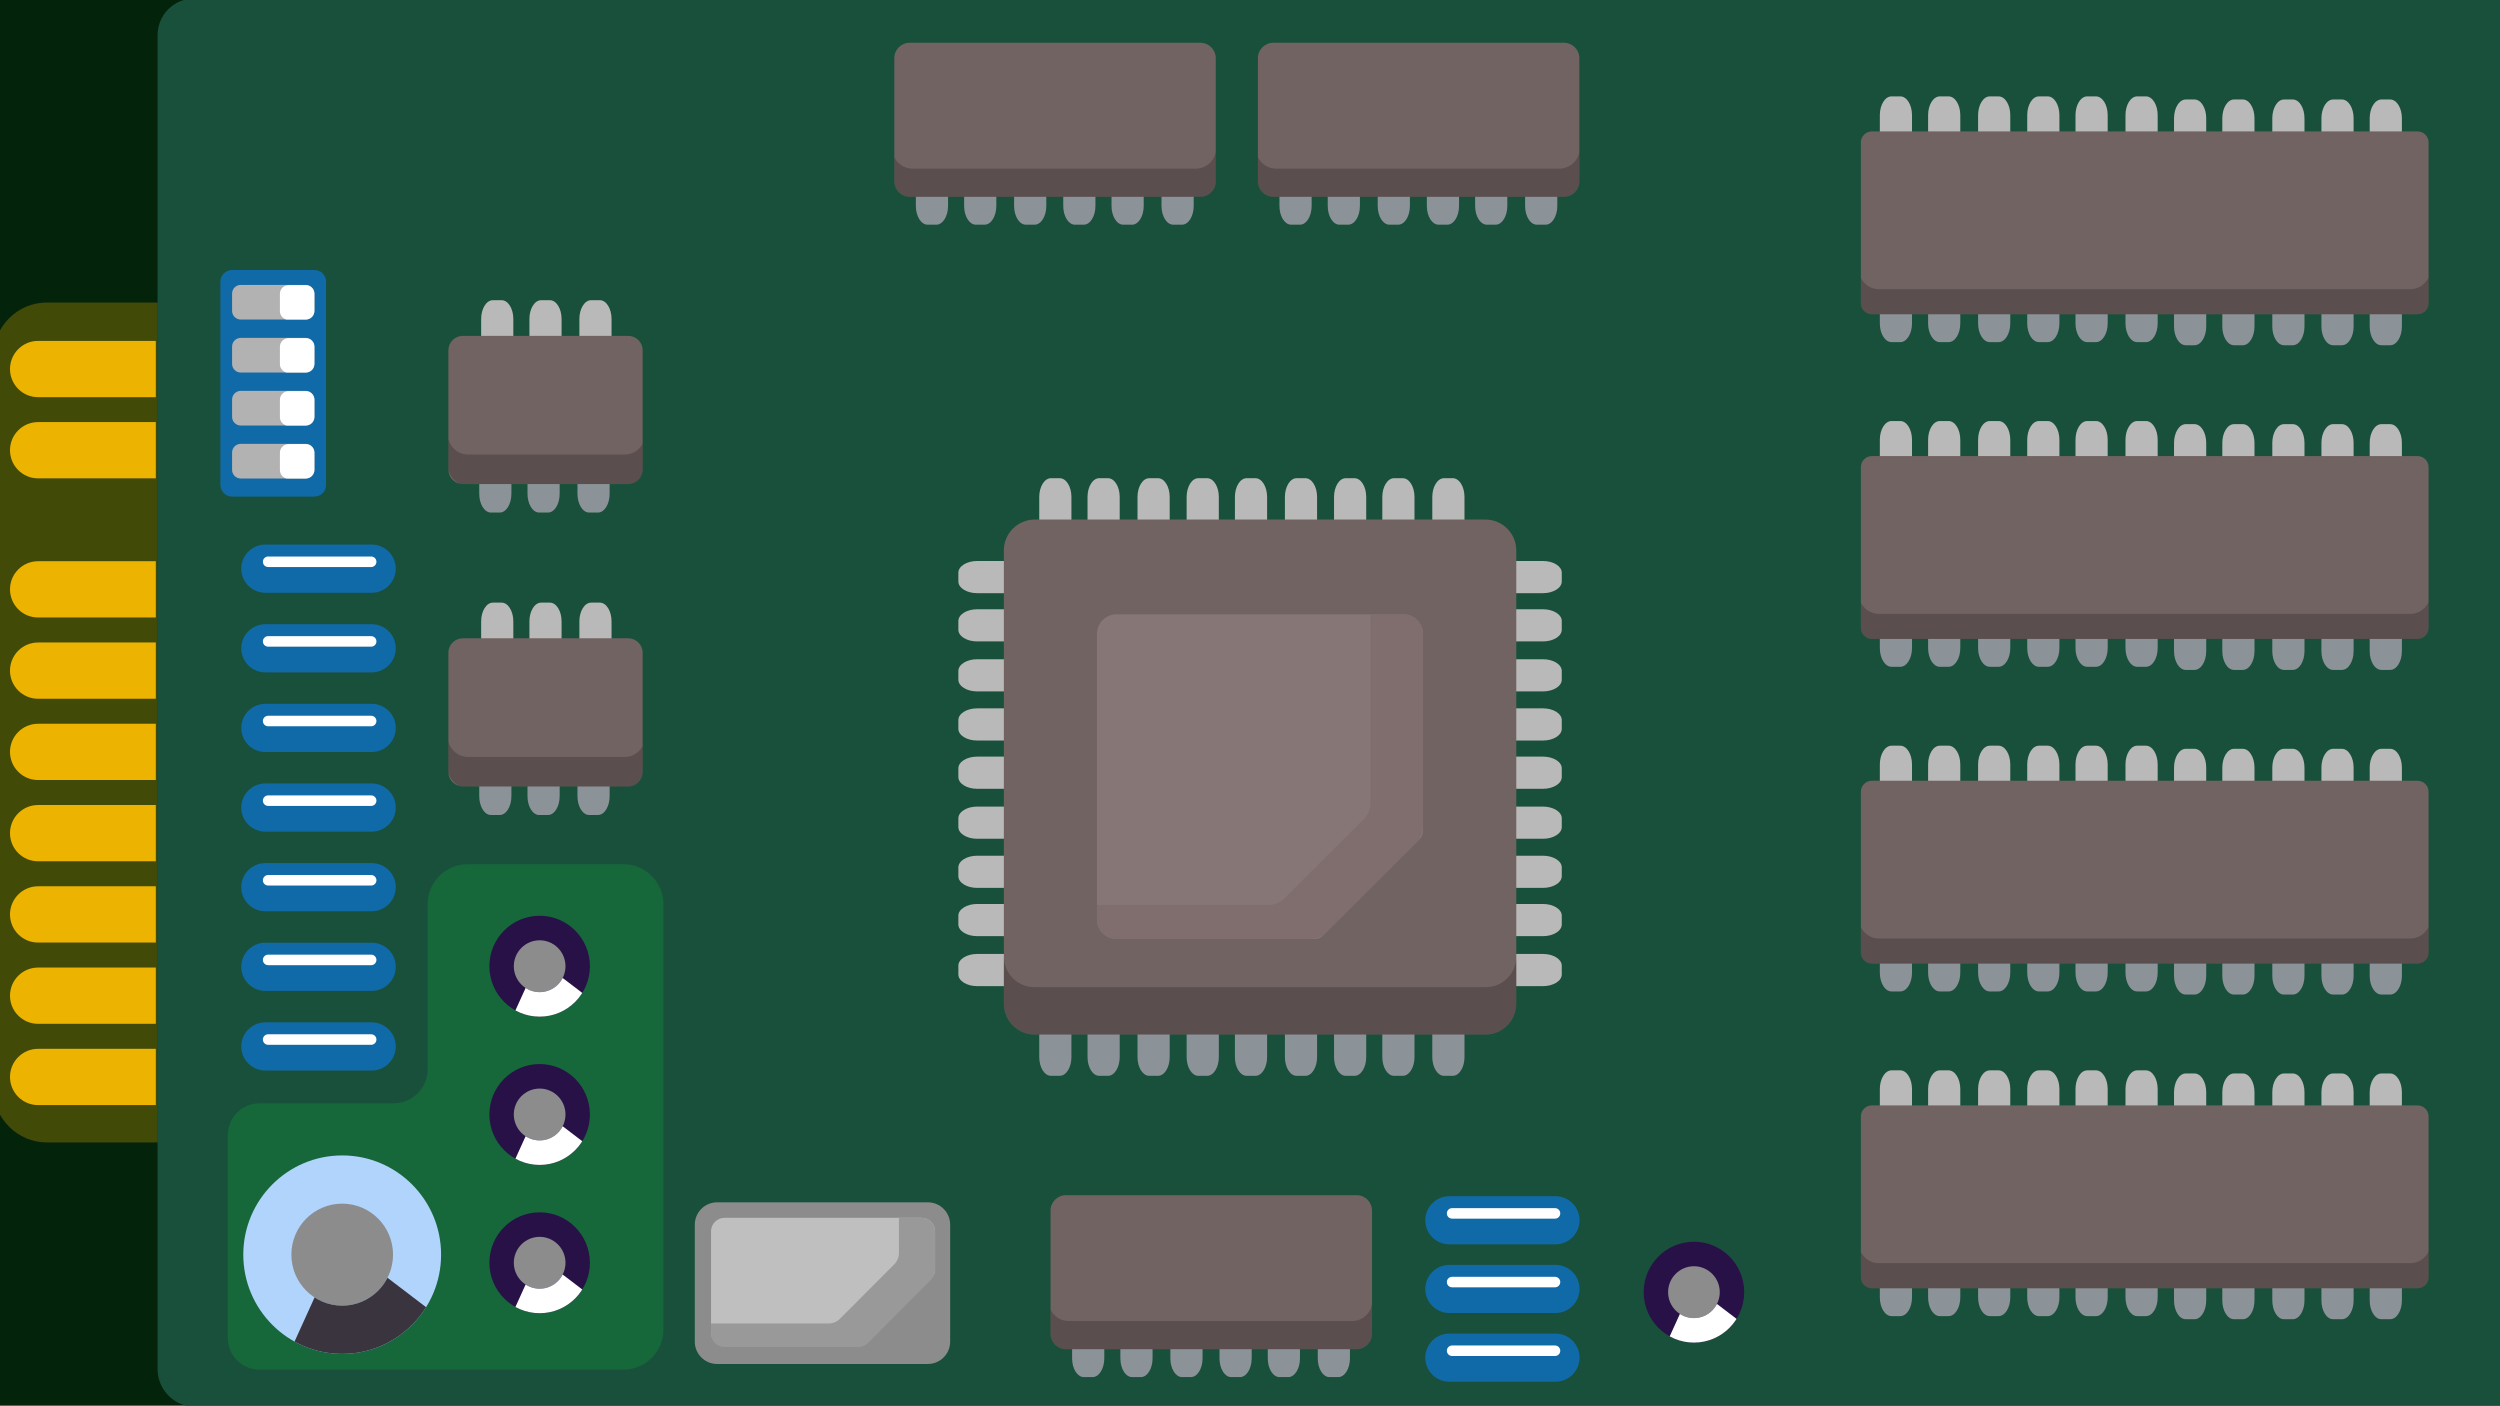 <?xml version="1.0" encoding="UTF-8" standalone="no"?>
<!DOCTYPE svg PUBLIC "-//W3C//DTD SVG 1.1//EN" "http://www.w3.org/Graphics/SVG/1.1/DTD/svg11.dtd">
<svg width="100%" height="100%" viewBox="0 0 2732 1536" version="1.1" xmlns="http://www.w3.org/2000/svg" xmlns:xlink="http://www.w3.org/1999/xlink" xml:space="preserve" xmlns:serif="http://www.serif.com/" style="fill-rule:evenodd;clip-rule:evenodd;stroke-linejoin:round;stroke-miterlimit:2;">
    <rect x="0" y="0" width="2732" height="1536" fill="#808080" stroke="none"/>
    <g transform="matrix(1,0,0,1,-5740.69,-2.933)">
        <g id="Arcade" transform="matrix(1,0,0,0.75,76.689,2.933)">
            <rect x="5664" y="0" width="2732" height="2048" style="fill:none;"/>
            <clipPath id="_clip1">
                <rect x="5664" y="0" width="2732" height="2048"/>
            </clipPath>
            <g clip-path="url(#_clip1)">
                <g id="PCB" transform="matrix(6.223,4.93832e-32,9.86272e-32,8.365,-5275.98,-46.384)">
                    <rect x="1757.67" y="5.27" width="439.821" height="245.224" style="fill:rgb(4,35,11);"/>
                </g>
                <g id="PCB1" serif:id="PCB" transform="matrix(5.822,0,0,8.368,-4396.97,-46.402)">
                    <path d="M2197.49,5.27L1764.57,5.27C1762.74,5.27 1760.99,5.945 1759.69,7.145C1758.4,8.345 1757.67,9.973 1757.67,11.67L1757.67,243.936C1757.67,245.676 1758.42,247.344 1759.74,248.574C1761.07,249.804 1762.87,250.494 1764.74,250.494L2197.49,250.494L2197.49,5.27Z" style="fill:rgb(25,80,59);"/>
                    <clipPath id="_clip2">
                        <path d="M2197.49,5.27L1764.57,5.27C1762.74,5.27 1760.99,5.945 1759.69,7.145C1758.4,8.345 1757.67,9.973 1757.67,11.67L1757.67,243.936C1757.67,245.676 1758.42,247.344 1759.74,248.574C1761.07,249.804 1762.87,250.494 1764.74,250.494L2197.49,250.494L2197.49,5.27Z"/>
                    </clipPath>
                    <g clip-path="url(#_clip2)">
                        <g transform="matrix(0.178,0,0,0.165,1455.75,48.454)">
                            <path d="M1944.99,904.3C1964.85,904.3 1980.94,888.245 1980.94,868.441L1980.94,694.146C1980.94,670.873 1999.84,651.978 2023.11,651.978L2187.45,651.978C2210.72,651.978 2229.62,670.873 2229.62,694.146L2229.62,1143.14C2229.62,1166.41 2210.72,1185.31 2187.45,1185.31L1803.62,1185.31C1785.22,1185.31 1770.28,1170.37 1770.28,1151.96L1770.28,937.648C1770.28,919.243 1785.22,904.3 1803.62,904.3L1944.99,904.3Z" style="fill:rgb(22,103,58);"/>
                        </g>
                    </g>
                </g>
                <g>
                    <g transform="matrix(1,0,0,1,-1160.62,-78.802)">
                        <g transform="matrix(1,3.28692e-32,-2.46519e-32,1.333,6679.15,-16177)">
                            <path d="M1146.32,12420C1146.32,12431.3 1152.05,12440.5 1159.11,12440.5L1168.7,12440.5C1175.76,12440.5 1181.49,12431.3 1181.49,12420L1181.49,12381.2C1181.49,12369.9 1175.76,12360.7 1168.7,12360.7L1159.11,12360.7C1152.05,12360.7 1146.32,12369.9 1146.32,12381.2L1146.32,12420ZM1199.08,12420C1199.08,12431.3 1204.81,12440.5 1211.86,12440.5L1221.45,12440.5C1228.51,12440.5 1234.24,12431.3 1234.24,12420L1234.24,12381.2C1234.24,12369.9 1228.51,12360.7 1221.45,12360.7L1211.86,12360.7C1204.81,12360.7 1199.08,12369.9 1199.08,12381.2L1199.08,12420ZM1253.7,12420C1253.7,12431.3 1259.43,12440.5 1266.49,12440.5L1276.08,12440.5C1283.14,12440.5 1288.87,12431.3 1288.87,12420L1288.87,12381.2C1288.87,12369.9 1283.14,12360.7 1276.08,12360.7L1266.49,12360.7C1259.43,12360.7 1253.7,12369.9 1253.7,12381.2L1253.7,12420ZM1307.39,12420C1307.39,12431.3 1313.12,12440.5 1320.18,12440.5L1329.77,12440.5C1336.83,12440.5 1342.56,12431.3 1342.56,12420L1342.56,12381.2C1342.56,12369.9 1336.83,12360.7 1329.77,12360.7L1320.18,12360.7C1313.12,12360.7 1307.39,12369.9 1307.39,12381.2L1307.39,12420ZM1360.15,12420C1360.15,12431.3 1365.88,12440.5 1372.94,12440.5L1382.53,12440.5C1389.59,12440.5 1395.32,12431.3 1395.32,12420L1395.32,12381.2C1395.32,12369.9 1389.59,12360.7 1382.53,12360.7L1372.94,12360.7C1365.88,12360.7 1360.15,12369.9 1360.15,12381.2L1360.15,12420ZM1414.78,12420C1414.78,12431.3 1420.51,12440.5 1427.56,12440.5L1437.15,12440.5C1444.21,12440.5 1449.94,12431.3 1449.94,12420L1449.94,12381.2C1449.94,12369.9 1444.21,12360.7 1437.15,12360.7L1427.56,12360.7C1420.51,12360.7 1414.78,12369.9 1414.78,12381.2L1414.78,12420Z" style="fill:rgb(140,147,152);"/>
                        </g>
                        <g transform="matrix(3.89489e-17,0.851,-1.308,1.07171e-16,8901.43,-426.023)">
                            <path d="M930.194,584.906C930.194,577.804 918.375,572.038 903.817,572.038L692.806,572.038C678.248,572.038 666.429,577.804 666.429,584.906L666.429,827.745C666.429,834.847 678.248,840.613 692.806,840.613L903.817,840.613C918.375,840.613 930.194,834.847 930.194,827.745L930.194,584.906Z" style="fill:rgb(113,99,98);"/>
                            <clipPath id="_clip3">
                                <path d="M930.194,584.906C930.194,577.804 918.375,572.038 903.817,572.038L692.806,572.038C678.248,572.038 666.429,577.804 666.429,584.906L666.429,827.745C666.429,834.847 678.248,840.613 692.806,840.613L903.817,840.613C918.375,840.613 930.194,834.847 930.194,827.745L930.194,584.906Z"/>
                            </clipPath>
                            <g clip-path="url(#_clip3)">
                                <g transform="matrix(2.177,1.64033e-20,-3.63569e-20,1.058,-1095.35,-120.471)">
                                    <path d="M916.642,654.334C925.513,654.334 932.715,661.536 932.715,670.407L932.715,893.885C932.715,902.755 925.513,909.958 916.642,909.958L892.362,909.958C901.123,909.958 908.237,902.844 908.237,894.083L908.237,670.209C908.237,661.447 901.123,654.334 892.362,654.334L916.642,654.334Z" style="fill-opacity:0.21;"/>
                                </g>
                            </g>
                        </g>
                    </g>
                    <g transform="matrix(1,0,0,1,-763.279,-78.802)">
                        <g transform="matrix(1,3.28692e-32,-2.46519e-32,1.333,6679.15,-16177)">
                            <path d="M1146.32,12420C1146.32,12431.3 1152.05,12440.5 1159.11,12440.5L1168.7,12440.5C1175.76,12440.5 1181.49,12431.3 1181.49,12420L1181.49,12381.2C1181.49,12369.9 1175.76,12360.7 1168.7,12360.7L1159.11,12360.7C1152.05,12360.7 1146.32,12369.9 1146.32,12381.2L1146.32,12420ZM1199.08,12420C1199.08,12431.3 1204.81,12440.5 1211.86,12440.5L1221.45,12440.5C1228.51,12440.5 1234.24,12431.3 1234.24,12420L1234.24,12381.2C1234.24,12369.9 1228.51,12360.7 1221.45,12360.7L1211.86,12360.7C1204.81,12360.7 1199.08,12369.9 1199.08,12381.2L1199.08,12420ZM1253.7,12420C1253.7,12431.3 1259.43,12440.5 1266.49,12440.5L1276.08,12440.5C1283.14,12440.5 1288.87,12431.3 1288.87,12420L1288.87,12381.2C1288.87,12369.9 1283.14,12360.7 1276.08,12360.7L1266.49,12360.7C1259.43,12360.7 1253.7,12369.9 1253.7,12381.2L1253.7,12420ZM1307.39,12420C1307.39,12431.3 1313.12,12440.5 1320.18,12440.5L1329.77,12440.5C1336.83,12440.5 1342.56,12431.3 1342.56,12420L1342.56,12381.2C1342.56,12369.9 1336.83,12360.7 1329.77,12360.7L1320.18,12360.7C1313.12,12360.7 1307.39,12369.9 1307.39,12381.2L1307.39,12420ZM1360.15,12420C1360.15,12431.3 1365.88,12440.5 1372.94,12440.5L1382.53,12440.5C1389.59,12440.5 1395.32,12431.3 1395.32,12420L1395.32,12381.2C1395.32,12369.9 1389.59,12360.7 1382.53,12360.7L1372.94,12360.7C1365.88,12360.7 1360.15,12369.9 1360.15,12381.2L1360.15,12420ZM1414.78,12420C1414.78,12431.3 1420.51,12440.5 1427.56,12440.5L1437.15,12440.5C1444.21,12440.5 1449.94,12431.3 1449.94,12420L1449.94,12381.2C1449.94,12369.9 1444.21,12360.7 1437.15,12360.7L1427.56,12360.7C1420.51,12360.7 1414.78,12369.9 1414.78,12381.2L1414.78,12420Z" style="fill:rgb(140,147,152);"/>
                        </g>
                        <g transform="matrix(3.89489e-17,0.851,-1.308,1.07171e-16,8901.43,-426.023)">
                            <path d="M930.194,584.906C930.194,577.804 918.375,572.038 903.817,572.038L692.806,572.038C678.248,572.038 666.429,577.804 666.429,584.906L666.429,827.745C666.429,834.847 678.248,840.613 692.806,840.613L903.817,840.613C918.375,840.613 930.194,834.847 930.194,827.745L930.194,584.906Z" style="fill:rgb(113,99,98);"/>
                            <clipPath id="_clip4">
                                <path d="M930.194,584.906C930.194,577.804 918.375,572.038 903.817,572.038L692.806,572.038C678.248,572.038 666.429,577.804 666.429,584.906L666.429,827.745C666.429,834.847 678.248,840.613 692.806,840.613L903.817,840.613C918.375,840.613 930.194,834.847 930.194,827.745L930.194,584.906Z"/>
                            </clipPath>
                            <g clip-path="url(#_clip4)">
                                <g transform="matrix(2.177,1.64033e-20,-3.63569e-20,1.058,-1095.35,-120.471)">
                                    <path d="M916.642,654.334C925.513,654.334 932.715,661.536 932.715,670.407L932.715,893.885C932.715,902.755 925.513,909.958 916.642,909.958L892.362,909.958C901.123,909.958 908.237,902.844 908.237,894.083L908.237,670.209C908.237,661.447 901.123,654.334 892.362,654.334L916.642,654.334Z" style="fill-opacity:0.21;"/>
                                </g>
                            </g>
                        </g>
                    </g>
                    <g transform="matrix(1,0,0,1,-989.873,1600.33)">
                        <g transform="matrix(1,3.28692e-32,-2.46519e-32,1.333,6679.15,-16177)">
                            <path d="M1146.32,12420C1146.32,12431.3 1152.05,12440.5 1159.11,12440.5L1168.7,12440.5C1175.76,12440.5 1181.49,12431.3 1181.49,12420L1181.49,12381.2C1181.49,12369.9 1175.76,12360.7 1168.7,12360.7L1159.11,12360.7C1152.05,12360.7 1146.32,12369.9 1146.32,12381.2L1146.32,12420ZM1199.08,12420C1199.08,12431.3 1204.81,12440.5 1211.86,12440.5L1221.45,12440.5C1228.51,12440.5 1234.24,12431.3 1234.24,12420L1234.24,12381.2C1234.24,12369.9 1228.51,12360.7 1221.45,12360.7L1211.86,12360.7C1204.81,12360.7 1199.08,12369.9 1199.08,12381.2L1199.08,12420ZM1253.7,12420C1253.7,12431.3 1259.43,12440.5 1266.49,12440.5L1276.08,12440.5C1283.14,12440.5 1288.87,12431.3 1288.87,12420L1288.87,12381.2C1288.87,12369.9 1283.14,12360.7 1276.08,12360.7L1266.49,12360.7C1259.43,12360.7 1253.7,12369.9 1253.7,12381.2L1253.7,12420ZM1307.39,12420C1307.39,12431.3 1313.12,12440.5 1320.18,12440.5L1329.77,12440.5C1336.83,12440.5 1342.56,12431.3 1342.56,12420L1342.56,12381.2C1342.56,12369.9 1336.83,12360.7 1329.77,12360.7L1320.18,12360.7C1313.12,12360.7 1307.39,12369.9 1307.39,12381.2L1307.39,12420ZM1360.15,12420C1360.15,12431.3 1365.88,12440.5 1372.94,12440.5L1382.53,12440.5C1389.59,12440.5 1395.32,12431.3 1395.32,12420L1395.32,12381.2C1395.32,12369.9 1389.59,12360.7 1382.53,12360.7L1372.94,12360.7C1365.88,12360.7 1360.15,12369.9 1360.15,12381.2L1360.15,12420ZM1414.78,12420C1414.78,12431.3 1420.51,12440.5 1427.56,12440.5L1437.15,12440.5C1444.21,12440.5 1449.94,12431.3 1449.94,12420L1449.94,12381.2C1449.94,12369.9 1444.21,12360.7 1437.15,12360.7L1427.56,12360.7C1420.51,12360.7 1414.78,12369.9 1414.78,12381.2L1414.78,12420Z" style="fill:rgb(140,147,152);"/>
                        </g>
                        <g transform="matrix(3.89489e-17,0.851,-1.308,1.07171e-16,8901.43,-426.023)">
                            <path d="M930.194,584.906C930.194,577.804 918.375,572.038 903.817,572.038L692.806,572.038C678.248,572.038 666.429,577.804 666.429,584.906L666.429,827.745C666.429,834.847 678.248,840.613 692.806,840.613L903.817,840.613C918.375,840.613 930.194,834.847 930.194,827.745L930.194,584.906Z" style="fill:rgb(113,99,98);"/>
                            <clipPath id="_clip5">
                                <path d="M930.194,584.906C930.194,577.804 918.375,572.038 903.817,572.038L692.806,572.038C678.248,572.038 666.429,577.804 666.429,584.906L666.429,827.745C666.429,834.847 678.248,840.613 692.806,840.613L903.817,840.613C918.375,840.613 930.194,834.847 930.194,827.745L930.194,584.906Z"/>
                            </clipPath>
                            <g clip-path="url(#_clip5)">
                                <g transform="matrix(2.177,1.64033e-20,-3.63569e-20,1.058,-1095.35,-120.471)">
                                    <path d="M916.642,654.334C925.513,654.334 932.715,661.536 932.715,670.407L932.715,893.885C932.715,902.755 925.513,909.958 916.642,909.958L892.362,909.958C901.123,909.958 908.237,902.844 908.237,894.083L908.237,670.209C908.237,661.447 901.123,654.334 892.362,654.334L916.642,654.334Z" style="fill-opacity:0.21;"/>
                                </g>
                            </g>
                        </g>
                    </g>
                    <g transform="matrix(1,0,0,1,0,-48.746)">
                        <g transform="matrix(1,3.28692e-32,-2.46519e-32,1.333,5653.37,-14966.9)">
                            <path d="M1146.32,12420C1146.32,12431.3 1152.05,12440.5 1159.11,12440.5L1168.7,12440.5C1175.76,12440.5 1181.49,12431.3 1181.49,12420L1181.49,12381.2C1181.49,12369.9 1175.76,12360.7 1168.7,12360.7L1159.11,12360.7C1152.05,12360.7 1146.32,12369.9 1146.32,12381.2L1146.32,12420ZM1199.08,12420C1199.08,12431.3 1204.81,12440.5 1211.86,12440.5L1221.45,12440.5C1228.51,12440.5 1234.24,12431.3 1234.24,12420L1234.24,12381.2C1234.24,12369.9 1228.51,12360.7 1221.45,12360.7L1211.86,12360.7C1204.81,12360.7 1199.08,12369.9 1199.08,12381.2L1199.08,12420ZM1253.7,12420C1253.7,12431.3 1259.43,12440.5 1266.49,12440.5L1276.08,12440.5C1283.14,12440.5 1288.87,12431.3 1288.87,12420L1288.87,12381.2C1288.87,12369.9 1283.14,12360.7 1276.08,12360.7L1266.49,12360.7C1259.43,12360.7 1253.7,12369.9 1253.7,12381.2L1253.7,12420ZM1307.39,12420C1307.39,12431.3 1313.12,12440.5 1320.18,12440.5L1329.77,12440.5C1336.83,12440.5 1342.56,12431.3 1342.56,12420L1342.56,12381.2C1342.56,12369.9 1336.83,12360.7 1329.77,12360.7L1320.18,12360.7C1313.12,12360.7 1307.39,12369.9 1307.39,12381.2L1307.39,12420ZM1360.15,12420C1360.15,12431.3 1365.88,12440.5 1372.94,12440.5L1382.53,12440.5C1389.59,12440.5 1395.32,12431.3 1395.32,12420L1395.32,12381.2C1395.32,12369.9 1389.59,12360.7 1382.53,12360.7L1372.94,12360.7C1365.88,12360.7 1360.15,12369.9 1360.15,12381.2L1360.15,12420ZM1414.78,12420C1414.78,12431.3 1420.51,12440.5 1427.56,12440.5L1437.15,12440.5C1444.21,12440.5 1449.94,12431.3 1449.94,12420L1449.94,12381.2C1449.94,12369.9 1444.21,12360.7 1437.15,12360.7L1427.56,12360.7C1420.51,12360.7 1414.78,12369.9 1414.78,12381.2L1414.78,12420ZM1468.47,12420C1468.47,12431.3 1474.2,12440.5 1481.26,12440.5L1490.85,12440.5C1497.9,12440.5 1503.63,12431.3 1503.63,12420L1503.63,12381.2C1503.63,12369.9 1497.9,12360.7 1490.85,12360.7L1481.26,12360.7C1474.2,12360.7 1468.47,12369.9 1468.47,12381.2L1468.47,12420ZM1521.22,12420C1521.22,12431.3 1526.95,12440.5 1534.01,12440.5L1543.6,12440.5C1550.66,12440.5 1556.39,12431.3 1556.39,12420L1556.39,12381.2C1556.39,12369.9 1550.66,12360.7 1543.6,12360.7L1534.01,12360.7C1526.95,12360.7 1521.22,12369.9 1521.22,12381.2L1521.22,12420ZM1575.85,12420C1575.85,12431.3 1581.58,12440.5 1588.64,12440.5L1598.23,12440.5C1605.29,12440.5 1611.02,12431.3 1611.02,12420L1611.02,12381.2C1611.02,12369.9 1605.29,12360.7 1598.23,12360.7L1588.64,12360.7C1581.58,12360.7 1575.85,12369.9 1575.85,12381.2L1575.85,12420Z" style="fill:rgb(140,147,152);"/>
                        </g>
                        <g transform="matrix(1,3.28692e-32,-2.46519e-32,1.333,5653.37,-15731.3)">
                            <path d="M1146.32,12420C1146.32,12431.3 1152.05,12440.5 1159.11,12440.5L1168.7,12440.5C1175.76,12440.5 1181.49,12431.3 1181.49,12420L1181.49,12381.2C1181.49,12369.9 1175.76,12360.7 1168.7,12360.7L1159.11,12360.7C1152.05,12360.7 1146.32,12369.9 1146.32,12381.2L1146.32,12420ZM1199.08,12420C1199.08,12431.3 1204.81,12440.5 1211.86,12440.5L1221.45,12440.5C1228.51,12440.5 1234.24,12431.3 1234.24,12420L1234.24,12381.2C1234.24,12369.9 1228.51,12360.7 1221.45,12360.7L1211.86,12360.7C1204.81,12360.7 1199.08,12369.9 1199.08,12381.2L1199.08,12420ZM1253.7,12420C1253.7,12431.3 1259.43,12440.5 1266.49,12440.5L1276.08,12440.5C1283.14,12440.5 1288.87,12431.3 1288.87,12420L1288.87,12381.2C1288.87,12369.9 1283.14,12360.7 1276.08,12360.7L1266.49,12360.7C1259.43,12360.7 1253.7,12369.9 1253.7,12381.2L1253.7,12420ZM1307.39,12420C1307.39,12431.3 1313.12,12440.5 1320.18,12440.5L1329.77,12440.5C1336.83,12440.5 1342.56,12431.3 1342.56,12420L1342.56,12381.2C1342.56,12369.9 1336.83,12360.7 1329.77,12360.7L1320.18,12360.7C1313.12,12360.7 1307.39,12369.9 1307.39,12381.2L1307.39,12420ZM1360.15,12420C1360.15,12431.3 1365.88,12440.5 1372.94,12440.5L1382.53,12440.5C1389.59,12440.5 1395.32,12431.3 1395.32,12420L1395.32,12381.2C1395.32,12369.9 1389.59,12360.7 1382.53,12360.7L1372.94,12360.7C1365.88,12360.7 1360.15,12369.9 1360.15,12381.2L1360.15,12420ZM1414.78,12420C1414.78,12431.3 1420.51,12440.5 1427.56,12440.5L1437.15,12440.5C1444.21,12440.5 1449.94,12431.3 1449.94,12420L1449.94,12381.2C1449.94,12369.9 1444.21,12360.7 1437.15,12360.7L1427.56,12360.7C1420.51,12360.7 1414.78,12369.9 1414.78,12381.2L1414.78,12420ZM1468.47,12420C1468.47,12431.3 1474.2,12440.5 1481.26,12440.5L1490.85,12440.5C1497.9,12440.5 1503.63,12431.3 1503.63,12420L1503.63,12381.2C1503.63,12369.9 1497.9,12360.7 1490.85,12360.7L1481.26,12360.7C1474.2,12360.7 1468.47,12369.9 1468.47,12381.2L1468.47,12420ZM1521.22,12420C1521.22,12431.3 1526.95,12440.5 1534.01,12440.5L1543.6,12440.5C1550.66,12440.5 1556.39,12431.3 1556.39,12420L1556.39,12381.2C1556.39,12369.9 1550.66,12360.7 1543.6,12360.7L1534.01,12360.7C1526.95,12360.7 1521.22,12369.9 1521.22,12381.2L1521.22,12420ZM1575.85,12420C1575.85,12431.3 1581.58,12440.5 1588.64,12440.5L1598.23,12440.5C1605.29,12440.5 1611.02,12431.3 1611.02,12420L1611.02,12381.2C1611.02,12369.9 1605.29,12360.7 1598.23,12360.7L1588.64,12360.7C1581.58,12360.7 1575.85,12369.9 1575.85,12381.2L1575.85,12420Z" style="fill:rgb(185,185,185);"/>
                        </g>
                        <g transform="matrix(6.12323e-17,1.333,-1,8.16431e-17,19151.8,-661.888)">
                            <path d="M1146.32,12420C1146.32,12431.3 1152.05,12440.5 1159.11,12440.5L1168.7,12440.5C1175.76,12440.5 1181.49,12431.3 1181.49,12420L1181.49,12381.2C1181.49,12369.9 1175.76,12360.7 1168.7,12360.7L1159.11,12360.7C1152.05,12360.7 1146.32,12369.9 1146.32,12381.2L1146.32,12420ZM1199.08,12420C1199.08,12431.3 1204.81,12440.5 1211.86,12440.5L1221.45,12440.5C1228.51,12440.5 1234.24,12431.3 1234.24,12420L1234.24,12381.2C1234.24,12369.9 1228.51,12360.7 1221.45,12360.7L1211.86,12360.7C1204.81,12360.7 1199.08,12369.9 1199.08,12381.2L1199.08,12420ZM1253.7,12420C1253.7,12431.3 1259.43,12440.5 1266.49,12440.5L1276.08,12440.5C1283.14,12440.5 1288.87,12431.3 1288.87,12420L1288.87,12381.2C1288.87,12369.9 1283.14,12360.7 1276.08,12360.7L1266.49,12360.7C1259.43,12360.7 1253.7,12369.9 1253.7,12381.2L1253.7,12420ZM1307.39,12420C1307.39,12431.3 1313.12,12440.5 1320.18,12440.5L1329.77,12440.5C1336.83,12440.5 1342.56,12431.3 1342.56,12420L1342.56,12381.2C1342.56,12369.9 1336.83,12360.7 1329.77,12360.7L1320.18,12360.7C1313.12,12360.7 1307.39,12369.9 1307.39,12381.2L1307.39,12420ZM1360.15,12420C1360.15,12431.3 1365.88,12440.5 1372.94,12440.5L1382.53,12440.5C1389.59,12440.5 1395.32,12431.3 1395.32,12420L1395.32,12381.2C1395.32,12369.9 1389.59,12360.7 1382.53,12360.7L1372.94,12360.7C1365.88,12360.7 1360.15,12369.9 1360.15,12381.2L1360.15,12420ZM1414.78,12420C1414.78,12431.3 1420.51,12440.5 1427.56,12440.5L1437.15,12440.5C1444.21,12440.5 1449.94,12431.3 1449.94,12420L1449.94,12381.2C1449.94,12369.9 1444.21,12360.7 1437.15,12360.7L1427.56,12360.7C1420.51,12360.7 1414.78,12369.9 1414.78,12381.2L1414.78,12420ZM1468.47,12420C1468.47,12431.3 1474.2,12440.5 1481.26,12440.5L1490.85,12440.5C1497.9,12440.5 1503.63,12431.3 1503.63,12420L1503.63,12381.2C1503.63,12369.9 1497.9,12360.7 1490.85,12360.7L1481.26,12360.7C1474.2,12360.7 1468.47,12369.9 1468.47,12381.2L1468.47,12420ZM1521.22,12420C1521.22,12431.3 1526.95,12440.5 1534.01,12440.5L1543.6,12440.5C1550.66,12440.5 1556.39,12431.3 1556.39,12420L1556.39,12381.2C1556.39,12369.9 1550.66,12360.7 1543.6,12360.7L1534.01,12360.7C1526.95,12360.7 1521.22,12369.9 1521.22,12381.2L1521.22,12420ZM1575.85,12420C1575.85,12431.3 1581.58,12440.5 1588.64,12440.5L1598.23,12440.5C1605.29,12440.5 1611.02,12431.3 1611.02,12420L1611.02,12381.2C1611.02,12369.9 1605.29,12360.7 1598.23,12360.7L1588.64,12360.7C1581.58,12360.7 1575.85,12369.9 1575.85,12381.2L1575.85,12420Z" style="fill:rgb(185,185,185);"/>
                        </g>
                        <g transform="matrix(6.12323e-17,1.333,-1,8.16431e-17,19731.4,-661.888)">
                            <path d="M1146.32,12420C1146.32,12431.3 1152.05,12440.5 1159.11,12440.5L1168.7,12440.5C1175.76,12440.5 1181.49,12431.3 1181.49,12420L1181.49,12381.2C1181.49,12369.9 1175.76,12360.7 1168.7,12360.7L1159.11,12360.7C1152.05,12360.7 1146.32,12369.9 1146.32,12381.2L1146.32,12420ZM1199.08,12420C1199.08,12431.3 1204.81,12440.5 1211.86,12440.5L1221.45,12440.5C1228.51,12440.5 1234.24,12431.3 1234.24,12420L1234.24,12381.2C1234.24,12369.9 1228.51,12360.7 1221.45,12360.7L1211.86,12360.7C1204.81,12360.7 1199.08,12369.9 1199.08,12381.2L1199.08,12420ZM1253.7,12420C1253.7,12431.3 1259.43,12440.5 1266.49,12440.5L1276.08,12440.5C1283.14,12440.5 1288.87,12431.3 1288.87,12420L1288.87,12381.2C1288.87,12369.9 1283.14,12360.7 1276.08,12360.7L1266.49,12360.7C1259.43,12360.7 1253.7,12369.9 1253.7,12381.2L1253.7,12420ZM1307.39,12420C1307.39,12431.3 1313.12,12440.5 1320.18,12440.5L1329.77,12440.5C1336.83,12440.5 1342.56,12431.3 1342.56,12420L1342.56,12381.2C1342.56,12369.9 1336.83,12360.7 1329.77,12360.7L1320.18,12360.7C1313.12,12360.7 1307.39,12369.9 1307.39,12381.2L1307.39,12420ZM1360.15,12420C1360.15,12431.3 1365.88,12440.5 1372.94,12440.5L1382.53,12440.5C1389.59,12440.5 1395.32,12431.3 1395.32,12420L1395.32,12381.2C1395.32,12369.9 1389.59,12360.7 1382.53,12360.7L1372.94,12360.7C1365.88,12360.7 1360.15,12369.9 1360.15,12381.2L1360.15,12420ZM1414.78,12420C1414.78,12431.3 1420.51,12440.5 1427.56,12440.5L1437.15,12440.5C1444.21,12440.5 1449.94,12431.3 1449.94,12420L1449.94,12381.2C1449.94,12369.9 1444.21,12360.7 1437.15,12360.7L1427.56,12360.7C1420.51,12360.7 1414.78,12369.9 1414.78,12381.2L1414.78,12420ZM1468.47,12420C1468.47,12431.3 1474.2,12440.5 1481.26,12440.5L1490.85,12440.5C1497.9,12440.5 1503.63,12431.3 1503.63,12420L1503.63,12381.2C1503.63,12369.9 1497.9,12360.7 1490.85,12360.7L1481.26,12360.7C1474.2,12360.7 1468.47,12369.9 1468.47,12381.2L1468.47,12420ZM1521.22,12420C1521.22,12431.3 1526.95,12440.5 1534.01,12440.5L1543.6,12440.5C1550.66,12440.5 1556.39,12431.3 1556.39,12420L1556.39,12381.2C1556.39,12369.9 1550.66,12360.7 1543.6,12360.7L1534.01,12360.7C1526.95,12360.7 1521.22,12369.9 1521.22,12381.2L1521.22,12420ZM1575.85,12420C1575.85,12431.3 1581.58,12440.5 1588.64,12440.5L1598.23,12440.5C1605.29,12440.5 1611.02,12431.3 1611.02,12420L1611.02,12381.2C1611.02,12369.9 1605.29,12360.7 1598.23,12360.7L1588.64,12360.7C1581.58,12360.7 1575.85,12369.9 1575.85,12381.2L1575.85,12420Z" style="fill:rgb(185,185,185);"/>
                        </g>
                        <g>
                            <g transform="matrix(1.302e-16,2.845,-2.085,1.70799e-16,8513.69,-1090.23)">
                                <path d="M930.194,588.235C930.194,579.296 923.101,572.038 914.365,572.038L682.258,572.038C673.522,572.038 666.429,579.296 666.429,588.235L666.429,824.416C666.429,833.355 673.522,840.613 682.258,840.613L914.365,840.613C923.101,840.613 930.194,833.355 930.194,824.416L930.194,588.235Z" style="fill:rgb(113,99,98);"/>
                            </g>
                            <g transform="matrix(1.28653e-16,2.811,-2.101,1.72115e-16,8525.81,-1059.8)">
                                <path d="M914.482,573.436C923.353,573.436 930.555,580.638 930.555,589.509L930.555,823.885C930.555,832.755 923.352,839.958 914.482,839.958L890.202,839.958C898.963,839.958 906.077,832.844 906.077,824.083L906.077,589.311C906.077,580.549 898.963,573.436 890.202,573.436L914.482,573.436Z" style="fill-opacity:0.21;"/>
                            </g>
                            <g transform="matrix(2.108,-6.87882e-16,5.15045e-16,2.801,5357.96,-799.705)">
                                <g transform="matrix(1,0,0,1,0,-0.328)">
                                    <path d="M872.735,622.813C878.328,622.813 882.868,627.354 882.868,632.946L882.868,735.634C882.868,737.173 882.257,738.648 881.171,739.734C873.094,747.811 838.605,782.3 830.788,790.118C829.776,791.129 828.406,791.697 826.978,791.697C811.773,791.697 723.97,791.697 723.97,791.697C718.378,791.697 713.837,787.157 713.837,781.564L713.837,632.946C713.837,627.354 718.377,622.813 723.97,622.813L872.735,622.813Z" style="fill:rgb(134,119,118);"/>
                                </g>
                                <path d="M855.612,622.484L872.735,622.484C878.328,622.485 882.868,627.025 882.868,632.617L882.868,732.672C882.868,735.897 881.586,738.99 879.306,741.271C869.479,751.097 842.087,778.49 832.54,788.036C830.407,790.17 827.513,791.369 824.495,791.369C804.039,791.369 723.97,791.369 723.97,791.369C718.378,791.369 713.837,786.828 713.837,781.236L713.837,773.636L802.873,773.636C805.891,773.636 808.785,772.437 810.919,770.304C819.64,761.583 843.077,738.146 852.05,729.173C854.331,726.892 855.612,723.799 855.612,720.573L855.612,622.484Z" style="fill:rgb(127,110,109);"/>
                            </g>
                        </g>
                    </g>
                    <g id="Pins" transform="matrix(1.277,0,0,1.709,3591.58,9.985)">
                        <path d="M1757.67,968.101C1756.71,968.162 1755.74,968.192 1754.77,968.192L1663.06,968.192C1637.76,968.192 1617.21,947.646 1617.21,922.34L1617.21,297.918C1617.21,272.611 1637.76,252.066 1663.06,252.066L1754.77,252.066C1755.74,252.066 1756.71,252.096 1757.67,252.156L1757.67,968.101Z" style="fill:rgb(236,180,0);fill-opacity:0.27;"/>
                        <clipPath id="_clip6">
                            <path d="M1757.67,968.101C1756.71,968.162 1755.74,968.192 1754.77,968.192L1663.06,968.192C1637.76,968.192 1617.21,947.646 1617.21,922.34L1617.21,297.918C1617.21,272.611 1637.76,252.066 1663.06,252.066L1754.77,252.066C1755.74,252.066 1756.71,252.096 1757.67,252.156L1757.67,968.101Z"/>
                        </clipPath>
                        <g clip-path="url(#_clip6)">
                            <g transform="matrix(1,0,0,1,-1.449,-1.133)">
                                <path d="M1757.67,889.502L1757.67,937.467L1656.88,937.467C1643.64,937.467 1632.89,926.721 1632.89,913.484C1632.89,900.248 1643.64,889.502 1656.88,889.502L1757.67,889.502ZM1757.67,820.216L1757.67,868.181L1656.88,868.181C1643.64,868.181 1632.89,857.435 1632.89,844.198C1632.89,830.962 1643.64,820.216 1656.88,820.216L1757.67,820.216ZM1757.67,750.93L1757.67,798.895L1656.88,798.895C1643.64,798.895 1632.89,788.149 1632.89,774.912C1632.89,761.676 1643.64,750.93 1656.88,750.93L1757.67,750.93ZM1757.67,681.644L1757.67,729.609L1656.88,729.609C1643.64,729.609 1632.89,718.863 1632.89,705.627C1632.89,692.39 1643.64,681.644 1656.88,681.644L1757.67,681.644ZM1757.67,612.358L1757.67,660.323L1656.88,660.323C1643.64,660.323 1632.89,649.577 1632.89,636.341C1632.89,623.104 1643.64,612.358 1656.88,612.358L1757.67,612.358ZM1757.67,543.072L1757.67,591.037L1656.88,591.037C1643.64,591.037 1632.89,580.291 1632.89,567.055C1632.89,553.818 1643.64,543.072 1656.88,543.072L1757.67,543.072ZM1757.67,473.786L1757.67,521.751L1656.88,521.751C1643.64,521.751 1632.89,511.005 1632.89,497.769C1632.89,484.532 1643.64,473.786 1656.88,473.786L1757.67,473.786ZM1757.67,355.16L1757.67,403.126L1656.88,403.126C1643.64,403.126 1632.89,392.38 1632.89,379.143C1632.89,365.907 1643.64,355.16 1656.88,355.16L1757.67,355.16ZM1757.67,285.945L1757.67,333.911L1656.88,333.911C1643.64,333.911 1632.89,323.164 1632.89,309.928C1632.89,296.692 1643.64,285.945 1656.88,285.945L1757.67,285.945Z" style="fill:rgb(236,180,0);"/>
                            </g>
                        </g>
                    </g>
                    <g transform="matrix(1.203,0,0,1.279,5801.69,25.673)">
                        <g id="Dip-Switches" serif:id="Dip Switches">
                            <path id="Dip-Switches1" serif:id="Dip Switches" d="M181.755,300.8C181.755,293.455 177.001,287.491 171.145,287.491L96.366,287.491C90.51,287.491 85.755,293.455 85.755,300.8L85.755,532.324C85.755,539.67 90.51,545.633 96.366,545.633L171.145,545.633C177.001,545.633 181.755,539.67 181.755,532.324L181.755,300.8Z" style="fill:rgb(16,106,168);"/>
                            <clipPath id="_clip7">
                                <path id="Dip-Switches2" serif:id="Dip Switches" d="M181.755,300.8C181.755,293.455 177.001,287.491 171.145,287.491L96.366,287.491C90.51,287.491 85.755,293.455 85.755,300.8L85.755,532.324C85.755,539.67 90.51,545.633 96.366,545.633L171.145,545.633C177.001,545.633 181.755,539.67 181.755,532.324L181.755,300.8Z"/>
                            </clipPath>
                            <g clip-path="url(#_clip7)">
                                <g transform="matrix(1,0,0,1.259,0,-86.666)">
                                    <path d="M171.145,318.535C171.145,314.209 167.62,310.696 163.279,310.696L104.231,310.696C99.89,310.696 96.366,314.209 96.366,318.535L96.366,334.212C96.366,338.539 99.89,342.051 104.231,342.051L163.279,342.051C167.62,342.051 171.145,338.539 171.145,334.212L171.145,318.535Z" style="fill:rgb(178,178,178);"/>
                                    <clipPath id="_clip8">
                                        <path d="M171.145,318.535C171.145,314.209 167.62,310.696 163.279,310.696L104.231,310.696C99.89,310.696 96.366,314.209 96.366,318.535L96.366,334.212C96.366,338.539 99.89,342.051 104.231,342.051L163.279,342.051C167.62,342.051 171.145,338.539 171.145,334.212L171.145,318.535Z"/>
                                    </clipPath>
                                    <g clip-path="url(#_clip8)">
                                        <g transform="matrix(0.823,0,0,0.823,50.362,8.784)">
                                            <path d="M146.793,376.601C146.793,371.361 142.524,367.106 137.266,367.106L118.213,367.106C112.955,367.106 108.686,371.361 108.686,376.601L108.686,395.719C108.686,400.959 112.955,405.214 118.213,405.214L137.266,405.214C142.524,405.214 146.793,400.959 146.793,395.719L146.793,376.601Z" style="fill:white;"/>
                                        </g>
                                    </g>
                                </g>
                                <g transform="matrix(1,0,0,1.259,0,-26.307)">
                                    <path d="M171.145,318.535C171.145,314.209 167.62,310.696 163.279,310.696L104.231,310.696C99.89,310.696 96.366,314.209 96.366,318.535L96.366,334.212C96.366,338.539 99.89,342.051 104.231,342.051L163.279,342.051C167.62,342.051 171.145,338.539 171.145,334.212L171.145,318.535Z" style="fill:rgb(178,178,178);"/>
                                    <clipPath id="_clip9">
                                        <path d="M171.145,318.535C171.145,314.209 167.62,310.696 163.279,310.696L104.231,310.696C99.89,310.696 96.366,314.209 96.366,318.535L96.366,334.212C96.366,338.539 99.89,342.051 104.231,342.051L163.279,342.051C167.62,342.051 171.145,338.539 171.145,334.212L171.145,318.535Z"/>
                                    </clipPath>
                                    <g clip-path="url(#_clip9)">
                                        <g transform="matrix(0.823,0,0,0.823,50.362,8.784)">
                                            <path d="M146.793,376.601C146.793,371.361 142.524,367.106 137.266,367.106L118.213,367.106C112.955,367.106 108.686,371.361 108.686,376.601L108.686,395.719C108.686,400.959 112.955,405.214 118.213,405.214L137.266,405.214C142.524,405.214 146.793,400.959 146.793,395.719L146.793,376.601Z" style="fill:white;"/>
                                        </g>
                                    </g>
                                </g>
                                <g transform="matrix(1,0,0,1.259,0,34.051)">
                                    <path d="M171.145,318.535C171.145,314.209 167.62,310.696 163.279,310.696L104.231,310.696C99.89,310.696 96.366,314.209 96.366,318.535L96.366,334.212C96.366,338.539 99.89,342.051 104.231,342.051L163.279,342.051C167.62,342.051 171.145,338.539 171.145,334.212L171.145,318.535Z" style="fill:rgb(178,178,178);"/>
                                    <clipPath id="_clip10">
                                        <path d="M171.145,318.535C171.145,314.209 167.62,310.696 163.279,310.696L104.231,310.696C99.89,310.696 96.366,314.209 96.366,318.535L96.366,334.212C96.366,338.539 99.89,342.051 104.231,342.051L163.279,342.051C167.62,342.051 171.145,338.539 171.145,334.212L171.145,318.535Z"/>
                                    </clipPath>
                                    <g clip-path="url(#_clip10)">
                                        <g transform="matrix(0.823,0,0,0.823,50.362,8.784)">
                                            <path d="M146.793,376.601C146.793,371.361 142.524,367.106 137.266,367.106L118.213,367.106C112.955,367.106 108.686,371.361 108.686,376.601L108.686,395.719C108.686,400.959 112.955,405.214 118.213,405.214L137.266,405.214C142.524,405.214 146.793,400.959 146.793,395.719L146.793,376.601Z" style="fill:white;"/>
                                        </g>
                                    </g>
                                </g>
                                <g transform="matrix(1,0,0,1.259,0,94.41)">
                                    <path d="M171.145,318.535C171.145,314.209 167.62,310.696 163.279,310.696L104.231,310.696C99.89,310.696 96.366,314.209 96.366,318.535L96.366,334.212C96.366,338.539 99.89,342.051 104.231,342.051L163.279,342.051C167.62,342.051 171.145,338.539 171.145,334.212L171.145,318.535Z" style="fill:rgb(178,178,178);"/>
                                    <clipPath id="_clip11">
                                        <path d="M171.145,318.535C171.145,314.209 167.62,310.696 163.279,310.696L104.231,310.696C99.89,310.696 96.366,314.209 96.366,318.535L96.366,334.212C96.366,338.539 99.89,342.051 104.231,342.051L163.279,342.051C167.62,342.051 171.145,338.539 171.145,334.212L171.145,318.535Z"/>
                                    </clipPath>
                                    <g clip-path="url(#_clip11)">
                                        <g transform="matrix(0.823,0,0,0.823,50.362,8.784)">
                                            <path d="M146.793,376.601C146.793,371.361 142.524,367.106 137.266,367.106L118.213,367.106C112.955,367.106 108.686,371.361 108.686,376.601L108.686,395.719C108.686,400.959 112.955,405.214 118.213,405.214L137.266,405.214C142.524,405.214 146.793,400.959 146.793,395.719L146.793,376.601Z" style="fill:white;"/>
                                        </g>
                                    </g>
                                </g>
                            </g>
                        </g>
                    </g>
                    <g transform="matrix(1.7,0,0,2.274,2733.14,-459.984)">
                        <g id="Blue-Cap" serif:id="Blue Cap" transform="matrix(0.351,0,0,0.351,1197.97,359.416)">
                            <g transform="matrix(1,0,0,1,1650,0)">
                                <path d="M573.546,590.424C573.546,566.14 553.764,546.424 529.398,546.424L334.767,546.424C310.401,546.424 290.619,566.14 290.619,590.424C290.619,614.708 310.401,634.424 334.767,634.424L529.398,634.424C553.764,634.424 573.546,614.708 573.546,590.424Z" style="fill:rgb(16,106,168);"/>
                            </g>
                            <g transform="matrix(0.904,-2.17431e-17,-2.60622e-17,0.822,1692.69,105.999)">
                                <path d="M548.085,574.003C548.085,567.55 543.305,562.311 537.417,562.311L328.721,562.311C322.834,562.311 318.054,567.55 318.054,574.003C318.054,580.457 322.834,585.696 328.721,585.696L537.417,585.696C543.305,585.696 548.085,580.457 548.085,574.003Z" style="fill:white;"/>
                            </g>
                        </g>
                        <g id="Blue-Cap1" serif:id="Blue Cap" transform="matrix(0.351,0,0,0.351,1197.97,410.438)">
                            <g transform="matrix(1,0,0,1,1650,0)">
                                <path d="M573.546,590.424C573.546,566.14 553.764,546.424 529.398,546.424L334.767,546.424C310.401,546.424 290.619,566.14 290.619,590.424C290.619,614.708 310.401,634.424 334.767,634.424L529.398,634.424C553.764,634.424 573.546,614.708 573.546,590.424Z" style="fill:rgb(16,106,168);"/>
                            </g>
                            <g transform="matrix(0.904,-2.17431e-17,-2.60622e-17,0.822,1692.69,105.999)">
                                <path d="M548.085,574.003C548.085,567.55 543.305,562.311 537.417,562.311L328.721,562.311C322.834,562.311 318.054,567.55 318.054,574.003C318.054,580.457 322.834,585.696 328.721,585.696L537.417,585.696C543.305,585.696 548.085,580.457 548.085,574.003Z" style="fill:white;"/>
                            </g>
                        </g>
                        <g id="Blue-Cap2" serif:id="Blue Cap" transform="matrix(0.351,0,0,0.351,1197.97,461.461)">
                            <g transform="matrix(1,0,0,1,1650,0)">
                                <path d="M573.546,590.424C573.546,566.14 553.764,546.424 529.398,546.424L334.767,546.424C310.401,546.424 290.619,566.14 290.619,590.424C290.619,614.708 310.401,634.424 334.767,634.424L529.398,634.424C553.764,634.424 573.546,614.708 573.546,590.424Z" style="fill:rgb(16,106,168);"/>
                            </g>
                            <g transform="matrix(0.904,-2.17431e-17,-2.60622e-17,0.822,1692.69,105.999)">
                                <path d="M548.085,574.003C548.085,567.55 543.305,562.311 537.417,562.311L328.721,562.311C322.834,562.311 318.054,567.55 318.054,574.003C318.054,580.457 322.834,585.696 328.721,585.696L537.417,585.696C543.305,585.696 548.085,580.457 548.085,574.003Z" style="fill:white;"/>
                            </g>
                        </g>
                        <g id="Blue-Cap3" serif:id="Blue Cap" transform="matrix(0.351,0,0,0.351,1197.97,512.483)">
                            <g transform="matrix(1,0,0,1,1650,0)">
                                <path d="M573.546,590.424C573.546,566.14 553.764,546.424 529.398,546.424L334.767,546.424C310.401,546.424 290.619,566.14 290.619,590.424C290.619,614.708 310.401,634.424 334.767,634.424L529.398,634.424C553.764,634.424 573.546,614.708 573.546,590.424Z" style="fill:rgb(16,106,168);"/>
                            </g>
                            <g transform="matrix(0.904,-2.17431e-17,-2.60622e-17,0.822,1692.69,105.999)">
                                <path d="M548.085,574.003C548.085,567.55 543.305,562.311 537.417,562.311L328.721,562.311C322.834,562.311 318.054,567.55 318.054,574.003C318.054,580.457 322.834,585.696 328.721,585.696L537.417,585.696C543.305,585.696 548.085,580.457 548.085,574.003Z" style="fill:white;"/>
                            </g>
                        </g>
                        <g id="Blue-Cap4" serif:id="Blue Cap" transform="matrix(0.351,0,0,0.351,1197.97,563.505)">
                            <g transform="matrix(1,0,0,1,1650,0)">
                                <path d="M573.546,590.424C573.546,566.14 553.764,546.424 529.398,546.424L334.767,546.424C310.401,546.424 290.619,566.14 290.619,590.424C290.619,614.708 310.401,634.424 334.767,634.424L529.398,634.424C553.764,634.424 573.546,614.708 573.546,590.424Z" style="fill:rgb(16,106,168);"/>
                            </g>
                            <g transform="matrix(0.904,-2.17431e-17,-2.60622e-17,0.822,1692.69,105.999)">
                                <path d="M548.085,574.003C548.085,567.55 543.305,562.311 537.417,562.311L328.721,562.311C322.834,562.311 318.054,567.55 318.054,574.003C318.054,580.457 322.834,585.696 328.721,585.696L537.417,585.696C543.305,585.696 548.085,580.457 548.085,574.003Z" style="fill:white;"/>
                            </g>
                        </g>
                        <g id="Blue-Cap5" serif:id="Blue Cap" transform="matrix(0.351,0,0,0.351,1197.97,614.528)">
                            <g transform="matrix(1,0,0,1,1650,0)">
                                <path d="M573.546,590.424C573.546,566.14 553.764,546.424 529.398,546.424L334.767,546.424C310.401,546.424 290.619,566.14 290.619,590.424C290.619,614.708 310.401,634.424 334.767,634.424L529.398,634.424C553.764,634.424 573.546,614.708 573.546,590.424Z" style="fill:rgb(16,106,168);"/>
                            </g>
                            <g transform="matrix(0.904,-2.17431e-17,-2.60622e-17,0.822,1692.69,105.999)">
                                <path d="M548.085,574.003C548.085,567.55 543.305,562.311 537.417,562.311L328.721,562.311C322.834,562.311 318.054,567.55 318.054,574.003C318.054,580.457 322.834,585.696 328.721,585.696L537.417,585.696C543.305,585.696 548.085,580.457 548.085,574.003Z" style="fill:white;"/>
                            </g>
                        </g>
                        <g id="Blue-Cap6" serif:id="Blue Cap" transform="matrix(0.351,0,0,0.351,1197.97,665.55)">
                            <g transform="matrix(1,0,0,1,1650,0)">
                                <path d="M573.546,590.424C573.546,566.14 553.764,546.424 529.398,546.424L334.767,546.424C310.401,546.424 290.619,566.14 290.619,590.424C290.619,614.708 310.401,634.424 334.767,634.424L529.398,634.424C553.764,634.424 573.546,614.708 573.546,590.424Z" style="fill:rgb(16,106,168);"/>
                            </g>
                            <g transform="matrix(0.904,-2.17431e-17,-2.60622e-17,0.822,1692.69,105.999)">
                                <path d="M548.085,574.003C548.085,567.55 543.305,562.311 537.417,562.311L328.721,562.311C322.834,562.311 318.054,567.55 318.054,574.003C318.054,580.457 322.834,585.696 328.721,585.696L537.417,585.696C543.305,585.696 548.085,580.457 548.085,574.003Z" style="fill:white;"/>
                            </g>
                        </g>
                    </g>
                    <g transform="matrix(1,0,0,1,53.897,-1.398)">
                        <g id="Blue-Cap7" serif:id="Blue Cap" transform="matrix(0.596,0,0,0.797,6011.02,1308.86)">
                            <g transform="matrix(1,0,0,1,1650,0)">
                                <path d="M573.546,590.424C573.546,566.14 553.764,546.424 529.398,546.424L334.767,546.424C310.401,546.424 290.619,566.14 290.619,590.424C290.619,614.708 310.401,634.424 334.767,634.424L529.398,634.424C553.764,634.424 573.546,614.708 573.546,590.424Z" style="fill:rgb(16,106,168);"/>
                            </g>
                            <g transform="matrix(0.904,-2.17431e-17,-2.60622e-17,0.822,1692.69,105.999)">
                                <path d="M548.085,574.003C548.085,567.55 543.305,562.311 537.417,562.311L328.721,562.311C322.834,562.311 318.054,567.55 318.054,574.003C318.054,580.457 322.834,585.696 328.721,585.696L537.417,585.696C543.305,585.696 548.085,580.457 548.085,574.003Z" style="fill:white;"/>
                            </g>
                        </g>
                        <g id="Blue-Cap8" serif:id="Blue Cap" transform="matrix(0.596,0,0,0.797,6011.02,1408.93)">
                            <g transform="matrix(1,0,0,1,1650,0)">
                                <path d="M573.546,590.424C573.546,566.14 553.764,546.424 529.398,546.424L334.767,546.424C310.401,546.424 290.619,566.14 290.619,590.424C290.619,614.708 310.401,634.424 334.767,634.424L529.398,634.424C553.764,634.424 573.546,614.708 573.546,590.424Z" style="fill:rgb(16,106,168);"/>
                            </g>
                            <g transform="matrix(0.904,-2.17431e-17,-2.60622e-17,0.822,1692.69,105.999)">
                                <path d="M548.085,574.003C548.085,567.55 543.305,562.311 537.417,562.311L328.721,562.311C322.834,562.311 318.054,567.55 318.054,574.003C318.054,580.457 322.834,585.696 328.721,585.696L537.417,585.696C543.305,585.696 548.085,580.457 548.085,574.003Z" style="fill:white;"/>
                            </g>
                        </g>
                        <g id="Blue-Cap9" serif:id="Blue Cap" transform="matrix(0.596,0,0,0.797,6011.02,1509)">
                            <g transform="matrix(1,0,0,1,1650,0)">
                                <path d="M573.546,590.424C573.546,566.14 553.764,546.424 529.398,546.424L334.767,546.424C310.401,546.424 290.619,566.14 290.619,590.424C290.619,614.708 310.401,634.424 334.767,634.424L529.398,634.424C553.764,634.424 573.546,614.708 573.546,590.424Z" style="fill:rgb(16,106,168);"/>
                            </g>
                            <g transform="matrix(0.904,-2.17431e-17,-2.60622e-17,0.822,1692.69,105.999)">
                                <path d="M548.085,574.003C548.085,567.55 543.305,562.311 537.417,562.311L328.721,562.311C322.834,562.311 318.054,567.55 318.054,574.003C318.054,580.457 322.834,585.696 328.721,585.696L537.417,585.696C543.305,585.696 548.085,580.457 548.085,574.003Z" style="fill:white;"/>
                            </g>
                        </g>
                    </g>
                    <g id="Power-Cap" serif:id="Power Cap" transform="matrix(1.7,0,0,2.274,929.844,19.149)">
                        <g transform="matrix(1,0,0,1,1650,0)">
                            <circle cx="1354.77" cy="795.496" r="48.128" style="fill:rgb(140,140,140);"/>
                        </g>
                        <g transform="matrix(1,0,0,1,1650,0)">
                            <path d="M1354.77,731.919C1319.68,731.919 1291.19,760.407 1291.19,795.496C1291.19,830.585 1319.68,859.073 1354.77,859.073C1389.86,859.073 1418.34,830.585 1418.34,795.496C1418.34,760.407 1389.86,731.919 1354.77,731.919ZM1354.77,762.817C1372.8,762.817 1387.45,777.46 1387.45,795.496C1387.45,813.532 1372.8,828.175 1354.77,828.175C1336.73,828.175 1322.09,813.532 1322.09,795.496C1322.09,777.46 1336.73,762.817 1354.77,762.817Z" style="fill:rgb(177,212,252);"/>
                            <clipPath id="_clip12">
                                <path d="M1354.77,731.919C1319.68,731.919 1291.19,760.407 1291.19,795.496C1291.19,830.585 1319.68,859.073 1354.77,859.073C1389.86,859.073 1418.34,830.585 1418.34,795.496C1418.34,760.407 1389.86,731.919 1354.77,731.919ZM1354.77,762.817C1372.8,762.817 1387.45,777.46 1387.45,795.496C1387.45,813.532 1372.8,828.175 1354.77,828.175C1336.73,828.175 1322.09,813.532 1322.09,795.496C1322.09,777.46 1336.73,762.817 1354.77,762.817Z"/>
                            </clipPath>
                            <g clip-path="url(#_clip12)">
                                <path d="M1382.9,809.564L1443.48,855.597L1306.64,889.583L1340,816.36L1382.9,809.564Z" style="fill:rgb(57,52,62);"/>
                            </g>
                        </g>
                    </g>
                    <g id="Small-Cap" serif:id="Small Cap" transform="matrix(0.864,0,0,1.156,3657.61,488.243)">
                        <g transform="matrix(1,0,0,1,1650,0)">
                            <circle cx="1354.77" cy="795.496" r="48.128" style="fill:rgb(140,140,140);"/>
                        </g>
                        <g transform="matrix(1,2.77556e-16,-2.77556e-16,1,1650,2.27374e-13)">
                            <path d="M1354.77,731.919C1319.68,731.919 1291.19,760.407 1291.19,795.496C1291.19,830.585 1319.68,859.073 1354.77,859.073C1389.86,859.073 1418.34,830.585 1418.34,795.496C1418.34,760.407 1389.86,731.919 1354.77,731.919ZM1354.77,762.817C1372.8,762.817 1387.45,777.46 1387.45,795.496C1387.45,813.532 1372.8,828.175 1354.77,828.175C1336.73,828.175 1322.09,813.532 1322.09,795.496C1322.09,777.46 1336.73,762.817 1354.77,762.817Z" style="fill:rgb(39,17,71);"/>
                            <clipPath id="_clip13">
                                <path d="M1354.77,731.919C1319.68,731.919 1291.19,760.407 1291.19,795.496C1291.19,830.585 1319.68,859.073 1354.77,859.073C1389.86,859.073 1418.34,830.585 1418.34,795.496C1418.34,760.407 1389.86,731.919 1354.77,731.919ZM1354.77,762.817C1372.8,762.817 1387.45,777.46 1387.45,795.496C1387.45,813.532 1372.8,828.175 1354.77,828.175C1336.73,828.175 1322.09,813.532 1322.09,795.496C1322.09,777.46 1336.73,762.817 1354.77,762.817Z"/>
                            </clipPath>
                            <g clip-path="url(#_clip13)">
                                <path d="M1382.9,809.564L1443.48,855.597L1306.64,889.583L1340,816.36L1382.9,809.564Z" style="fill:white;"/>
                            </g>
                        </g>
                    </g>
                    <g id="Small-Cap1" serif:id="Small Cap" transform="matrix(0.864,0,0,1.156,4919.01,963.181)">
                        <g transform="matrix(1,0,0,1,1650,0)">
                            <circle cx="1354.77" cy="795.496" r="48.128" style="fill:rgb(140,140,140);"/>
                        </g>
                        <g transform="matrix(1,2.77556e-16,-2.77556e-16,1,1650,2.27374e-13)">
                            <path d="M1354.77,731.919C1319.68,731.919 1291.19,760.407 1291.19,795.496C1291.19,830.585 1319.68,859.073 1354.77,859.073C1389.86,859.073 1418.34,830.585 1418.34,795.496C1418.34,760.407 1389.86,731.919 1354.77,731.919ZM1354.77,762.817C1372.8,762.817 1387.45,777.46 1387.45,795.496C1387.45,813.532 1372.8,828.175 1354.77,828.175C1336.73,828.175 1322.09,813.532 1322.09,795.496C1322.09,777.46 1336.73,762.817 1354.77,762.817Z" style="fill:rgb(39,17,71);"/>
                            <clipPath id="_clip14">
                                <path d="M1354.77,731.919C1319.68,731.919 1291.19,760.407 1291.19,795.496C1291.19,830.585 1319.68,859.073 1354.77,859.073C1389.86,859.073 1418.34,830.585 1418.34,795.496C1418.34,760.407 1389.86,731.919 1354.77,731.919ZM1354.77,762.817C1372.8,762.817 1387.45,777.46 1387.45,795.496C1387.45,813.532 1372.8,828.175 1354.77,828.175C1336.73,828.175 1322.09,813.532 1322.09,795.496C1322.09,777.46 1336.73,762.817 1354.77,762.817Z"/>
                            </clipPath>
                            <g clip-path="url(#_clip14)">
                                <path d="M1382.9,809.564L1443.48,855.597L1306.64,889.583L1340,816.36L1382.9,809.564Z" style="fill:white;"/>
                            </g>
                        </g>
                    </g>
                    <g id="Small-Cap2" serif:id="Small Cap" transform="matrix(0.864,0,0,1.156,3657.61,704.293)">
                        <g transform="matrix(1,0,0,1,1650,0)">
                            <circle cx="1354.77" cy="795.496" r="48.128" style="fill:rgb(140,140,140);"/>
                        </g>
                        <g transform="matrix(1,2.77556e-16,-2.77556e-16,1,1650,2.27374e-13)">
                            <path d="M1354.77,731.919C1319.68,731.919 1291.19,760.407 1291.19,795.496C1291.19,830.585 1319.68,859.073 1354.77,859.073C1389.86,859.073 1418.34,830.585 1418.34,795.496C1418.34,760.407 1389.86,731.919 1354.77,731.919ZM1354.77,762.817C1372.8,762.817 1387.45,777.46 1387.45,795.496C1387.45,813.532 1372.8,828.175 1354.77,828.175C1336.73,828.175 1322.09,813.532 1322.09,795.496C1322.09,777.46 1336.73,762.817 1354.77,762.817Z" style="fill:rgb(39,17,71);"/>
                            <clipPath id="_clip15">
                                <path d="M1354.77,731.919C1319.68,731.919 1291.19,760.407 1291.19,795.496C1291.19,830.585 1319.68,859.073 1354.77,859.073C1389.86,859.073 1418.34,830.585 1418.34,795.496C1418.34,760.407 1389.86,731.919 1354.77,731.919ZM1354.77,762.817C1372.8,762.817 1387.45,777.46 1387.45,795.496C1387.45,813.532 1372.8,828.175 1354.77,828.175C1336.73,828.175 1322.09,813.532 1322.09,795.496C1322.09,777.46 1336.73,762.817 1354.77,762.817Z"/>
                            </clipPath>
                            <g clip-path="url(#_clip15)">
                                <path d="M1382.9,809.564L1443.48,855.597L1306.64,889.583L1340,816.36L1382.9,809.564Z" style="fill:white;"/>
                            </g>
                        </g>
                    </g>
                    <g id="Small-Cap3" serif:id="Small Cap" transform="matrix(0.864,0,0,1.156,3657.61,920.343)">
                        <g transform="matrix(1,0,0,1,1650,0)">
                            <circle cx="1354.77" cy="795.496" r="48.128" style="fill:rgb(140,140,140);"/>
                        </g>
                        <g transform="matrix(1,2.77556e-16,-2.77556e-16,1,1650,2.27374e-13)">
                            <path d="M1354.77,731.919C1319.68,731.919 1291.19,760.407 1291.19,795.496C1291.19,830.585 1319.68,859.073 1354.77,859.073C1389.86,859.073 1418.34,830.585 1418.34,795.496C1418.34,760.407 1389.86,731.919 1354.77,731.919ZM1354.77,762.817C1372.8,762.817 1387.45,777.46 1387.45,795.496C1387.45,813.532 1372.8,828.175 1354.77,828.175C1336.73,828.175 1322.09,813.532 1322.09,795.496C1322.09,777.46 1336.73,762.817 1354.77,762.817Z" style="fill:rgb(39,17,71);"/>
                            <clipPath id="_clip16">
                                <path d="M1354.77,731.919C1319.68,731.919 1291.19,760.407 1291.19,795.496C1291.19,830.585 1319.68,859.073 1354.77,859.073C1389.86,859.073 1418.34,830.585 1418.34,795.496C1418.34,760.407 1389.86,731.919 1354.77,731.919ZM1354.77,762.817C1372.8,762.817 1387.45,777.46 1387.45,795.496C1387.45,813.532 1372.8,828.175 1354.77,828.175C1336.73,828.175 1322.09,813.532 1322.09,795.496C1322.09,777.46 1336.73,762.817 1354.77,762.817Z"/>
                            </clipPath>
                            <g clip-path="url(#_clip16)">
                                <path d="M1382.9,809.564L1443.48,855.597L1306.64,889.583L1340,816.36L1382.9,809.564Z" style="fill:white;"/>
                            </g>
                        </g>
                    </g>
                    <g id="Tiny-Chip" serif:id="Tiny Chip" transform="matrix(1.7,0,0,2.274,1148.22,-389.748)">
                        <g transform="matrix(0.588,0,0,0.586,2656.17,-6415.63)">
                            <path d="M526.312,11628.2C526.312,11639.5 532.041,11648.7 539.099,11648.7L548.69,11648.7C555.748,11648.7 561.478,11639.5 561.478,11628.2L561.478,11589.4C561.478,11578.1 555.748,11568.9 548.69,11568.9L539.099,11568.9C532.041,11568.9 526.312,11578.1 526.312,11589.4L526.312,11628.2ZM579.066,11628.2C579.066,11639.5 584.796,11648.7 591.853,11648.7L601.445,11648.7C608.502,11648.7 614.232,11639.5 614.232,11628.2L614.232,11589.4C614.232,11578.1 608.502,11568.9 601.445,11568.9L591.853,11568.9C584.796,11568.9 579.066,11578.1 579.066,11589.4L579.066,11628.2ZM633.694,11628.2C633.694,11639.5 639.423,11648.7 646.481,11648.7L656.072,11648.7C663.13,11648.7 668.86,11639.5 668.86,11628.2L668.86,11589.4C668.86,11578.1 663.13,11568.9 656.072,11568.9L646.481,11568.9C639.423,11568.9 633.694,11578.1 633.694,11589.4L633.694,11628.2Z" style="fill:rgb(185,185,185);"/>
                        </g>
                        <g transform="matrix(0.588,0,0,0.586,2656.17,-6415.63)">
                            <path d="M524.217,11780.5C524.217,11791.9 529.947,11801.1 537.004,11801.1L546.596,11801.1C553.653,11801.1 559.383,11791.9 559.383,11780.5L559.383,11741.8C559.383,11730.5 553.653,11721.3 546.596,11721.3L537.004,11721.3C529.947,11721.3 524.217,11730.5 524.217,11741.8L524.217,11780.5ZM576.971,11780.5C576.971,11791.9 582.701,11801.1 589.758,11801.1L599.35,11801.1C606.407,11801.1 612.137,11791.9 612.137,11780.5L612.137,11741.8C612.137,11730.5 606.407,11721.3 599.35,11721.3L589.758,11721.3C582.701,11721.3 576.971,11730.5 576.971,11741.8L576.971,11780.5ZM631.599,11780.5C631.599,11791.9 637.329,11801.1 644.386,11801.1L653.978,11801.1C661.035,11801.1 666.765,11791.9 666.765,11780.5L666.765,11741.8C666.765,11730.5 661.035,11721.3 653.978,11721.3L644.386,11721.3C637.329,11721.3 631.599,11730.5 631.599,11741.8L631.599,11780.5Z" style="fill:rgb(140,147,152);"/>
                        </g>
                        <g transform="matrix(2.2058e-17,0.36,-0.465,2.84485e-17,3335.45,146.68)">
                            <path d="M930.194,592.051C930.194,581.005 918.667,572.038 904.469,572.038L692.153,572.038C677.956,572.038 666.429,581.005 666.429,592.051L666.429,820.6C666.429,831.645 677.956,840.613 692.153,840.613L904.469,840.613C918.667,840.613 930.194,831.645 930.194,820.6L930.194,592.051Z" style="fill:rgb(113,99,98);"/>
                            <clipPath id="_clip17">
                                <path d="M930.194,592.051C930.194,581.005 918.667,572.038 904.469,572.038L692.153,572.038C677.956,572.038 666.429,581.005 666.429,592.051L666.429,820.6C666.429,831.645 677.956,840.613 692.153,840.613L904.469,840.613C918.667,840.613 930.194,831.645 930.194,820.6L930.194,592.051Z"/>
                            </clipPath>
                            <g clip-path="url(#_clip17)">
                                <g transform="matrix(2.26,7.39557e-32,0,1.752,-1170.1,-752.96)">
                                    <path d="M914.482,754.526C923.353,754.527 930.555,761.728 930.555,770.599L930.555,893.885C930.555,902.755 923.352,909.958 914.482,909.958L890.202,909.958C898.963,909.958 906.077,902.844 906.077,894.083L906.077,770.401C906.077,761.639 898.963,754.526 890.202,754.526L914.482,754.526Z" style="fill-opacity:0.21;"/>
                                </g>
                            </g>
                        </g>
                    </g>
                    <g id="Tiny-Chip1" serif:id="Tiny Chip" transform="matrix(1.7,0,0,2.274,1148.22,50.917)">
                        <g transform="matrix(0.588,0,0,0.586,2656.17,-6415.63)">
                            <path d="M526.312,11628.2C526.312,11639.5 532.041,11648.7 539.099,11648.7L548.69,11648.7C555.748,11648.7 561.478,11639.5 561.478,11628.2L561.478,11589.4C561.478,11578.1 555.748,11568.9 548.69,11568.9L539.099,11568.9C532.041,11568.9 526.312,11578.1 526.312,11589.4L526.312,11628.2ZM579.066,11628.2C579.066,11639.5 584.796,11648.7 591.853,11648.7L601.445,11648.7C608.502,11648.7 614.232,11639.5 614.232,11628.2L614.232,11589.4C614.232,11578.1 608.502,11568.9 601.445,11568.9L591.853,11568.9C584.796,11568.9 579.066,11578.1 579.066,11589.4L579.066,11628.2ZM633.694,11628.2C633.694,11639.5 639.423,11648.7 646.481,11648.7L656.072,11648.7C663.13,11648.7 668.86,11639.5 668.86,11628.2L668.86,11589.4C668.86,11578.1 663.13,11568.9 656.072,11568.9L646.481,11568.9C639.423,11568.9 633.694,11578.1 633.694,11589.4L633.694,11628.2Z" style="fill:rgb(185,185,185);"/>
                        </g>
                        <g transform="matrix(0.588,0,0,0.586,2656.17,-6415.63)">
                            <path d="M524.217,11780.5C524.217,11791.9 529.947,11801.1 537.004,11801.1L546.596,11801.1C553.653,11801.1 559.383,11791.9 559.383,11780.5L559.383,11741.8C559.383,11730.5 553.653,11721.3 546.596,11721.3L537.004,11721.3C529.947,11721.3 524.217,11730.5 524.217,11741.8L524.217,11780.5ZM576.971,11780.5C576.971,11791.9 582.701,11801.1 589.758,11801.1L599.35,11801.1C606.407,11801.1 612.137,11791.9 612.137,11780.5L612.137,11741.8C612.137,11730.5 606.407,11721.3 599.35,11721.3L589.758,11721.3C582.701,11721.3 576.971,11730.5 576.971,11741.8L576.971,11780.5ZM631.599,11780.5C631.599,11791.9 637.329,11801.1 644.386,11801.1L653.978,11801.1C661.035,11801.1 666.765,11791.9 666.765,11780.5L666.765,11741.8C666.765,11730.5 661.035,11721.3 653.978,11721.3L644.386,11721.3C637.329,11721.3 631.599,11730.5 631.599,11741.8L631.599,11780.5Z" style="fill:rgb(140,147,152);"/>
                        </g>
                        <g transform="matrix(2.2058e-17,0.36,-0.465,2.84485e-17,3335.45,146.68)">
                            <path d="M930.194,592.051C930.194,581.005 918.667,572.038 904.469,572.038L692.153,572.038C677.956,572.038 666.429,581.005 666.429,592.051L666.429,820.6C666.429,831.645 677.956,840.613 692.153,840.613L904.469,840.613C918.667,840.613 930.194,831.645 930.194,820.6L930.194,592.051Z" style="fill:rgb(113,99,98);"/>
                            <clipPath id="_clip18">
                                <path d="M930.194,592.051C930.194,581.005 918.667,572.038 904.469,572.038L692.153,572.038C677.956,572.038 666.429,581.005 666.429,592.051L666.429,820.6C666.429,831.645 677.956,840.613 692.153,840.613L904.469,840.613C918.667,840.613 930.194,831.645 930.194,820.6L930.194,592.051Z"/>
                            </clipPath>
                            <g clip-path="url(#_clip18)">
                                <g transform="matrix(2.26,7.39557e-32,0,1.752,-1170.1,-752.96)">
                                    <path d="M914.482,754.526C923.353,754.527 930.555,761.728 930.555,770.599L930.555,893.885C930.555,902.755 923.352,909.958 914.482,909.958L890.202,909.958C898.963,909.958 906.077,902.844 906.077,894.083L906.077,770.401C906.077,761.639 898.963,754.526 890.202,754.526L914.482,754.526Z" style="fill-opacity:0.21;"/>
                                </g>
                            </g>
                        </g>
                    </g>
                    <g transform="matrix(1.058,0,0,0.877,5718.19,1250.19)">
                        <g id="Crystal">
                            <path id="Crystal1" serif:id="Crystal" d="M930.194,609.105C930.194,588.647 919.862,572.038 907.137,572.038L689.486,572.038C676.76,572.038 666.429,588.647 666.429,609.105L666.429,803.546C666.429,824.004 676.76,840.613 689.486,840.613L907.137,840.613C919.862,840.613 930.194,824.004 930.194,803.546L930.194,609.105Z" style="fill:rgb(140,140,140);"/>
                            <clipPath id="_clip19">
                                <path id="Crystal2" serif:id="Crystal" d="M930.194,609.105C930.194,588.647 919.862,572.038 907.137,572.038L689.486,572.038C676.76,572.038 666.429,588.647 666.429,609.105L666.429,803.546C666.429,824.004 676.76,840.613 689.486,840.613L907.137,840.613C919.862,840.613 930.194,824.004 930.194,803.546L930.194,609.105Z"/>
                            </clipPath>
                            <g clip-path="url(#_clip19)">
                                <g transform="matrix(1.369,0,0,2.208,-294.042,-776.645)">
                                    <g transform="matrix(1,0,0,1,0,-0.328)">
                                        <path d="M872.735,622.813C878.328,622.813 882.868,627.354 882.868,632.946C882.868,632.946 882.868,653.631 882.868,662.007C882.868,664.223 881.986,666.349 880.417,667.918C871.418,676.917 840.265,708.07 831.512,716.823C830.037,718.298 828.034,719.127 825.944,719.127C808.184,719.127 723.97,719.127 723.97,719.127C718.378,719.127 713.837,714.587 713.837,708.994L713.837,632.946C713.837,627.354 718.377,622.813 723.97,622.813L872.735,622.813Z" style="fill:rgb(191,191,191);"/>
                                    </g>
                                    <path d="M855.612,622.484L872.735,622.484C878.328,622.485 882.868,627.025 882.868,632.617C882.868,632.617 882.868,640.052 882.868,660.997C882.868,664.223 881.586,667.316 879.306,669.597C869.479,679.423 842.087,706.815 832.54,716.362C830.407,718.496 827.513,719.695 824.495,719.695C804.039,719.695 723.97,719.695 723.97,719.695C718.378,719.695 713.837,715.154 713.837,709.562L713.837,701.962L802.873,701.962C805.891,701.962 808.785,700.763 810.919,698.629C819.64,689.909 843.077,666.472 852.05,657.499C854.331,655.218 855.612,652.124 855.612,648.899L855.612,622.484Z" style="fill:rgb(153,153,153);"/>
                                </g>
                            </g>
                        </g>
                    </g>
                    <g transform="matrix(1,0,0,1,19.314,-1367.05)">
                        <g transform="matrix(1,0,0,1.333,5664,-14981.7)">
                            <path d="M2356.47,12621.5C2356.47,12632.8 2362.2,12642 2369.26,12642L2378.85,12642C2385.91,12642 2391.64,12632.8 2391.64,12621.5L2391.64,12582.7C2391.64,12571.4 2385.91,12562.2 2378.85,12562.2L2369.26,12562.2C2362.2,12562.2 2356.47,12571.4 2356.47,12582.7L2356.47,12621.5ZM2409.23,12621.5C2409.23,12632.8 2414.96,12642 2422.01,12642L2431.61,12642C2438.66,12642 2444.39,12632.8 2444.39,12621.5L2444.39,12582.7C2444.39,12571.4 2438.66,12562.2 2431.61,12562.2L2422.01,12562.2C2414.96,12562.2 2409.23,12571.4 2409.23,12582.7L2409.23,12621.5ZM2463.86,12621.5C2463.86,12632.8 2469.59,12642 2476.64,12642L2486.23,12642C2493.29,12642 2499.02,12632.8 2499.02,12621.5L2499.02,12582.7C2499.02,12571.4 2493.29,12562.2 2486.23,12562.2L2476.64,12562.2C2469.59,12562.2 2463.86,12571.4 2463.86,12582.7L2463.86,12621.5ZM2517.55,12621.5C2517.55,12632.8 2523.28,12642 2530.33,12642L2539.93,12642C2546.98,12642 2552.71,12632.8 2552.71,12621.5L2552.71,12582.7C2552.71,12571.4 2546.98,12562.2 2539.93,12562.2L2530.33,12562.2C2523.28,12562.2 2517.55,12571.4 2517.55,12582.7L2517.55,12621.5ZM2570.3,12621.5C2570.3,12632.8 2576.03,12642 2583.09,12642L2592.68,12642C2599.74,12642 2605.47,12632.8 2605.47,12621.5L2605.47,12582.7C2605.47,12571.4 2599.74,12562.2 2592.68,12562.2L2583.09,12562.2C2576.03,12562.2 2570.3,12571.4 2570.3,12582.7L2570.3,12621.5ZM2034.97,12618.1C2034.97,12629.4 2040.69,12638.6 2047.75,12638.6L2057.34,12638.6C2064.4,12638.6 2070.13,12629.4 2070.13,12618.1L2070.13,12579.3C2070.13,12568 2064.4,12558.8 2057.34,12558.8L2047.75,12558.8C2040.69,12558.8 2034.97,12568 2034.97,12579.3L2034.97,12618.1ZM2087.72,12618.1C2087.72,12629.4 2093.45,12638.6 2100.51,12638.6L2110.1,12638.6C2117.16,12638.6 2122.89,12629.4 2122.89,12618.1L2122.89,12579.3C2122.89,12568 2117.16,12558.8 2110.1,12558.8L2100.51,12558.8C2093.45,12558.8 2087.72,12568 2087.72,12579.3L2087.72,12618.1ZM2142.35,12618.1C2142.35,12629.4 2148.08,12638.6 2155.13,12638.6L2164.73,12638.6C2171.78,12638.6 2177.51,12629.4 2177.51,12618.1L2177.51,12579.3C2177.51,12568 2171.78,12558.8 2164.73,12558.8L2155.13,12558.8C2148.08,12558.8 2142.35,12568 2142.35,12579.3L2142.35,12618.1ZM2196.04,12618.1C2196.04,12629.4 2201.77,12638.6 2208.83,12638.6L2218.42,12638.6C2225.47,12638.6 2231.2,12629.4 2231.2,12618.1L2231.2,12579.3C2231.2,12568 2225.47,12558.8 2218.42,12558.8L2208.83,12558.8C2201.77,12558.8 2196.04,12568 2196.04,12579.3L2196.04,12618.1ZM2248.79,12618.1C2248.79,12629.4 2254.52,12638.6 2261.58,12638.6L2271.17,12638.6C2278.23,12638.6 2283.96,12629.4 2283.96,12618.1L2283.96,12579.3C2283.96,12568 2278.23,12558.8 2271.17,12558.8L2261.58,12558.8C2254.52,12558.8 2248.79,12568 2248.79,12579.3L2248.79,12618.1ZM2303.42,12618.1C2303.42,12629.4 2309.15,12638.6 2316.21,12638.6L2325.8,12638.6C2332.86,12638.6 2338.59,12629.4 2338.59,12618.1L2338.59,12579.3C2338.59,12568 2332.86,12558.8 2325.8,12558.8L2316.21,12558.8C2309.15,12558.8 2303.42,12568 2303.42,12579.3L2303.42,12618.1Z" style="fill:rgb(140,147,152);"/>
                        </g>
                        <g transform="matrix(1,0,0,1.333,5664,-15233.4)">
                            <path d="M2356.47,12621.5C2356.47,12632.8 2362.2,12642 2369.26,12642L2378.85,12642C2385.91,12642 2391.64,12632.8 2391.64,12621.5L2391.64,12582.7C2391.64,12571.4 2385.91,12562.2 2378.85,12562.2L2369.26,12562.2C2362.2,12562.2 2356.47,12571.4 2356.47,12582.7L2356.47,12621.5ZM2409.23,12621.5C2409.23,12632.8 2414.96,12642 2422.01,12642L2431.61,12642C2438.66,12642 2444.39,12632.8 2444.39,12621.5L2444.39,12582.7C2444.39,12571.4 2438.66,12562.2 2431.61,12562.2L2422.01,12562.2C2414.96,12562.2 2409.23,12571.4 2409.23,12582.7L2409.23,12621.5ZM2463.86,12621.5C2463.86,12632.8 2469.59,12642 2476.64,12642L2486.23,12642C2493.29,12642 2499.02,12632.8 2499.02,12621.5L2499.02,12582.7C2499.02,12571.4 2493.29,12562.2 2486.23,12562.2L2476.64,12562.2C2469.59,12562.2 2463.86,12571.4 2463.86,12582.7L2463.86,12621.5ZM2517.55,12621.5C2517.55,12632.8 2523.28,12642 2530.33,12642L2539.93,12642C2546.98,12642 2552.71,12632.8 2552.71,12621.5L2552.71,12582.7C2552.71,12571.4 2546.98,12562.2 2539.93,12562.2L2530.33,12562.2C2523.28,12562.2 2517.55,12571.4 2517.55,12582.7L2517.55,12621.5ZM2570.3,12621.5C2570.3,12632.8 2576.03,12642 2583.09,12642L2592.68,12642C2599.74,12642 2605.47,12632.8 2605.47,12621.5L2605.47,12582.7C2605.47,12571.4 2599.74,12562.2 2592.68,12562.2L2583.09,12562.2C2576.03,12562.2 2570.3,12571.4 2570.3,12582.7L2570.3,12621.5ZM2034.97,12618.1C2034.97,12629.4 2040.69,12638.6 2047.75,12638.6L2057.34,12638.6C2064.4,12638.6 2070.13,12629.4 2070.13,12618.1L2070.13,12579.3C2070.13,12568 2064.4,12558.8 2057.34,12558.8L2047.75,12558.8C2040.69,12558.8 2034.97,12568 2034.97,12579.3L2034.97,12618.1ZM2087.72,12618.1C2087.72,12629.4 2093.45,12638.6 2100.51,12638.6L2110.1,12638.6C2117.16,12638.6 2122.89,12629.4 2122.89,12618.1L2122.89,12579.3C2122.89,12568 2117.16,12558.8 2110.1,12558.8L2100.51,12558.8C2093.45,12558.8 2087.72,12568 2087.72,12579.3L2087.72,12618.1ZM2142.35,12618.1C2142.35,12629.4 2148.08,12638.6 2155.13,12638.6L2164.73,12638.6C2171.78,12638.6 2177.51,12629.4 2177.51,12618.1L2177.51,12579.3C2177.51,12568 2171.78,12558.8 2164.73,12558.8L2155.13,12558.8C2148.08,12558.8 2142.35,12568 2142.35,12579.3L2142.35,12618.1ZM2196.04,12618.1C2196.04,12629.4 2201.77,12638.6 2208.83,12638.6L2218.42,12638.6C2225.47,12638.6 2231.2,12629.4 2231.2,12618.1L2231.2,12579.3C2231.2,12568 2225.47,12558.8 2218.42,12558.8L2208.83,12558.8C2201.77,12558.8 2196.04,12568 2196.04,12579.3L2196.04,12618.1ZM2248.79,12618.1C2248.79,12629.4 2254.52,12638.6 2261.58,12638.6L2271.17,12638.6C2278.23,12638.6 2283.96,12629.4 2283.96,12618.1L2283.96,12579.3C2283.96,12568 2278.23,12558.8 2271.17,12558.8L2261.58,12558.8C2254.52,12558.8 2248.79,12568 2248.79,12579.3L2248.79,12618.1ZM2303.42,12618.1C2303.42,12629.4 2309.15,12638.6 2316.21,12638.6L2325.8,12638.6C2332.86,12638.6 2338.59,12629.4 2338.59,12618.1L2338.59,12579.3C2338.59,12568 2332.86,12558.8 2325.8,12558.8L2316.21,12558.8C2309.15,12558.8 2303.42,12568 2303.42,12579.3L2303.42,12618.1Z" style="fill:rgb(185,185,185);"/>
                        </g>
                        <g transform="matrix(4.62416e-17,1.01,-2.31,1.89253e-16,9620.04,885.452)">
                            <path d="M930.194,577.255C930.194,574.376 923.066,572.038 914.287,572.038L682.336,572.038C673.557,572.038 666.429,574.376 666.429,577.255L666.429,835.396C666.429,838.275 673.557,840.613 682.336,840.613L914.287,840.613C923.066,840.613 930.194,838.275 930.194,835.396L930.194,577.255Z" style="fill:rgb(113,99,98);"/>
                            <clipPath id="_clip20">
                                <path d="M930.194,577.255C930.194,574.376 923.066,572.038 914.287,572.038L682.336,572.038C673.557,572.038 666.429,574.376 666.429,577.255L666.429,835.396C666.429,838.275 673.557,840.613 682.336,840.613L914.287,840.613C923.066,840.613 930.194,838.275 930.194,835.396L930.194,577.255Z"/>
                            </clipPath>
                            <g clip-path="url(#_clip20)">
                                <g transform="matrix(1.833,1.90037e-32,2.46519e-32,0.599,-766.821,296.514)">
                                    <path d="M914.482,458.527C923.353,458.527 930.555,465.729 930.555,474.6L930.555,893.885C930.555,902.755 923.352,909.958 914.482,909.958L890.202,909.958C898.963,909.958 906.077,902.844 906.077,894.083L906.077,474.402C906.077,465.64 898.963,458.527 890.202,458.527L914.482,458.527Z" style="fill-opacity:0.21;"/>
                                </g>
                            </g>
                        </g>
                    </g>
                    <g transform="matrix(1,0,0,1,19.314,-893.996)">
                        <g transform="matrix(1,0,0,1.333,5664,-14981.7)">
                            <path d="M2356.47,12621.5C2356.47,12632.8 2362.2,12642 2369.26,12642L2378.85,12642C2385.91,12642 2391.64,12632.8 2391.64,12621.5L2391.64,12582.7C2391.64,12571.4 2385.91,12562.2 2378.85,12562.2L2369.26,12562.2C2362.2,12562.2 2356.47,12571.4 2356.47,12582.7L2356.47,12621.5ZM2409.23,12621.5C2409.23,12632.8 2414.96,12642 2422.01,12642L2431.61,12642C2438.66,12642 2444.39,12632.8 2444.39,12621.5L2444.39,12582.7C2444.39,12571.4 2438.66,12562.2 2431.61,12562.2L2422.01,12562.2C2414.96,12562.2 2409.23,12571.4 2409.23,12582.7L2409.23,12621.5ZM2463.86,12621.5C2463.86,12632.8 2469.59,12642 2476.64,12642L2486.23,12642C2493.29,12642 2499.02,12632.8 2499.02,12621.5L2499.02,12582.7C2499.02,12571.4 2493.29,12562.2 2486.23,12562.2L2476.64,12562.2C2469.59,12562.2 2463.86,12571.4 2463.86,12582.7L2463.86,12621.5ZM2517.55,12621.5C2517.55,12632.8 2523.28,12642 2530.33,12642L2539.93,12642C2546.98,12642 2552.71,12632.8 2552.71,12621.5L2552.71,12582.7C2552.71,12571.4 2546.98,12562.2 2539.93,12562.2L2530.33,12562.2C2523.28,12562.2 2517.55,12571.4 2517.55,12582.7L2517.55,12621.5ZM2570.3,12621.5C2570.3,12632.8 2576.03,12642 2583.09,12642L2592.68,12642C2599.74,12642 2605.47,12632.8 2605.47,12621.5L2605.47,12582.7C2605.47,12571.4 2599.74,12562.2 2592.68,12562.2L2583.09,12562.2C2576.03,12562.2 2570.3,12571.4 2570.3,12582.7L2570.3,12621.5ZM2034.97,12618.1C2034.97,12629.4 2040.69,12638.6 2047.75,12638.6L2057.34,12638.6C2064.4,12638.6 2070.13,12629.4 2070.13,12618.1L2070.13,12579.3C2070.13,12568 2064.4,12558.8 2057.34,12558.8L2047.75,12558.8C2040.69,12558.8 2034.97,12568 2034.97,12579.3L2034.97,12618.1ZM2087.72,12618.1C2087.72,12629.4 2093.45,12638.6 2100.51,12638.6L2110.1,12638.6C2117.16,12638.6 2122.89,12629.4 2122.89,12618.1L2122.89,12579.3C2122.89,12568 2117.16,12558.8 2110.1,12558.8L2100.51,12558.8C2093.45,12558.8 2087.72,12568 2087.72,12579.3L2087.72,12618.1ZM2142.35,12618.1C2142.35,12629.4 2148.08,12638.6 2155.13,12638.6L2164.73,12638.6C2171.78,12638.6 2177.51,12629.4 2177.51,12618.1L2177.51,12579.3C2177.51,12568 2171.78,12558.8 2164.73,12558.8L2155.13,12558.8C2148.08,12558.8 2142.35,12568 2142.35,12579.3L2142.35,12618.1ZM2196.04,12618.1C2196.04,12629.4 2201.77,12638.6 2208.83,12638.6L2218.42,12638.6C2225.47,12638.6 2231.2,12629.4 2231.2,12618.1L2231.2,12579.3C2231.2,12568 2225.47,12558.8 2218.42,12558.8L2208.83,12558.8C2201.77,12558.8 2196.04,12568 2196.04,12579.3L2196.04,12618.1ZM2248.79,12618.1C2248.79,12629.4 2254.52,12638.6 2261.58,12638.6L2271.17,12638.6C2278.23,12638.6 2283.96,12629.4 2283.96,12618.1L2283.96,12579.3C2283.96,12568 2278.23,12558.8 2271.17,12558.8L2261.58,12558.8C2254.52,12558.8 2248.79,12568 2248.79,12579.3L2248.79,12618.1ZM2303.42,12618.1C2303.42,12629.4 2309.15,12638.6 2316.21,12638.6L2325.8,12638.6C2332.86,12638.6 2338.59,12629.4 2338.59,12618.1L2338.59,12579.3C2338.59,12568 2332.86,12558.8 2325.8,12558.8L2316.21,12558.8C2309.15,12558.8 2303.42,12568 2303.42,12579.3L2303.42,12618.1Z" style="fill:rgb(140,147,152);"/>
                        </g>
                        <g transform="matrix(1,0,0,1.333,5664,-15233.4)">
                            <path d="M2356.47,12621.5C2356.47,12632.8 2362.2,12642 2369.26,12642L2378.85,12642C2385.91,12642 2391.64,12632.8 2391.64,12621.5L2391.64,12582.7C2391.64,12571.4 2385.91,12562.2 2378.85,12562.2L2369.26,12562.2C2362.2,12562.2 2356.47,12571.4 2356.47,12582.7L2356.47,12621.5ZM2409.23,12621.5C2409.23,12632.8 2414.96,12642 2422.01,12642L2431.61,12642C2438.66,12642 2444.39,12632.8 2444.39,12621.5L2444.39,12582.7C2444.39,12571.4 2438.66,12562.2 2431.61,12562.2L2422.01,12562.2C2414.96,12562.2 2409.23,12571.4 2409.23,12582.7L2409.23,12621.5ZM2463.86,12621.5C2463.86,12632.8 2469.59,12642 2476.64,12642L2486.23,12642C2493.29,12642 2499.02,12632.8 2499.02,12621.5L2499.02,12582.7C2499.02,12571.4 2493.29,12562.2 2486.23,12562.2L2476.64,12562.2C2469.59,12562.2 2463.86,12571.4 2463.86,12582.7L2463.86,12621.5ZM2517.55,12621.5C2517.55,12632.8 2523.28,12642 2530.33,12642L2539.93,12642C2546.98,12642 2552.71,12632.8 2552.71,12621.5L2552.71,12582.7C2552.71,12571.4 2546.98,12562.2 2539.93,12562.2L2530.33,12562.2C2523.28,12562.2 2517.55,12571.4 2517.55,12582.7L2517.55,12621.5ZM2570.3,12621.5C2570.3,12632.8 2576.03,12642 2583.09,12642L2592.68,12642C2599.74,12642 2605.47,12632.8 2605.47,12621.5L2605.47,12582.7C2605.47,12571.4 2599.74,12562.2 2592.68,12562.2L2583.09,12562.2C2576.03,12562.2 2570.3,12571.4 2570.3,12582.7L2570.3,12621.5ZM2034.97,12618.1C2034.97,12629.4 2040.69,12638.6 2047.75,12638.6L2057.34,12638.6C2064.4,12638.6 2070.13,12629.4 2070.13,12618.1L2070.13,12579.3C2070.13,12568 2064.4,12558.8 2057.34,12558.8L2047.75,12558.8C2040.69,12558.8 2034.97,12568 2034.97,12579.3L2034.97,12618.1ZM2087.72,12618.1C2087.72,12629.4 2093.45,12638.6 2100.51,12638.6L2110.1,12638.6C2117.16,12638.6 2122.89,12629.4 2122.89,12618.1L2122.89,12579.3C2122.89,12568 2117.16,12558.8 2110.1,12558.8L2100.51,12558.8C2093.45,12558.8 2087.72,12568 2087.72,12579.3L2087.72,12618.1ZM2142.35,12618.1C2142.35,12629.4 2148.08,12638.6 2155.13,12638.6L2164.73,12638.6C2171.78,12638.6 2177.51,12629.4 2177.51,12618.1L2177.51,12579.3C2177.51,12568 2171.78,12558.8 2164.73,12558.8L2155.13,12558.8C2148.08,12558.8 2142.35,12568 2142.35,12579.3L2142.35,12618.1ZM2196.04,12618.1C2196.04,12629.4 2201.77,12638.6 2208.83,12638.6L2218.42,12638.6C2225.47,12638.6 2231.2,12629.4 2231.2,12618.1L2231.2,12579.3C2231.2,12568 2225.47,12558.8 2218.42,12558.8L2208.83,12558.8C2201.77,12558.8 2196.04,12568 2196.04,12579.3L2196.04,12618.1ZM2248.79,12618.1C2248.79,12629.4 2254.52,12638.6 2261.58,12638.6L2271.17,12638.6C2278.23,12638.6 2283.96,12629.4 2283.96,12618.1L2283.96,12579.3C2283.96,12568 2278.23,12558.8 2271.17,12558.8L2261.58,12558.8C2254.52,12558.8 2248.79,12568 2248.79,12579.3L2248.79,12618.1ZM2303.42,12618.1C2303.42,12629.4 2309.15,12638.6 2316.21,12638.6L2325.8,12638.6C2332.86,12638.6 2338.59,12629.4 2338.59,12618.1L2338.59,12579.3C2338.59,12568 2332.86,12558.8 2325.8,12558.8L2316.21,12558.8C2309.15,12558.8 2303.42,12568 2303.42,12579.3L2303.42,12618.1Z" style="fill:rgb(185,185,185);"/>
                        </g>
                        <g transform="matrix(4.62416e-17,1.01,-2.31,1.89253e-16,9620.04,885.452)">
                            <path d="M930.194,577.255C930.194,574.376 923.066,572.038 914.287,572.038L682.336,572.038C673.557,572.038 666.429,574.376 666.429,577.255L666.429,835.396C666.429,838.275 673.557,840.613 682.336,840.613L914.287,840.613C923.066,840.613 930.194,838.275 930.194,835.396L930.194,577.255Z" style="fill:rgb(113,99,98);"/>
                            <clipPath id="_clip21">
                                <path d="M930.194,577.255C930.194,574.376 923.066,572.038 914.287,572.038L682.336,572.038C673.557,572.038 666.429,574.376 666.429,577.255L666.429,835.396C666.429,838.275 673.557,840.613 682.336,840.613L914.287,840.613C923.066,840.613 930.194,838.275 930.194,835.396L930.194,577.255Z"/>
                            </clipPath>
                            <g clip-path="url(#_clip21)">
                                <g transform="matrix(1.833,1.90037e-32,2.46519e-32,0.599,-766.821,296.514)">
                                    <path d="M914.482,458.527C923.353,458.527 930.555,465.729 930.555,474.6L930.555,893.885C930.555,902.755 923.352,909.958 914.482,909.958L890.202,909.958C898.963,909.958 906.077,902.844 906.077,894.083L906.077,474.402C906.077,465.64 898.963,458.527 890.202,458.527L914.482,458.527Z" style="fill-opacity:0.21;"/>
                                </g>
                            </g>
                        </g>
                    </g>
                    <g transform="matrix(1,0,0,1,19.314,-420.945)">
                        <g transform="matrix(1,0,0,1.333,5664,-14981.7)">
                            <path d="M2356.47,12621.5C2356.47,12632.8 2362.2,12642 2369.26,12642L2378.85,12642C2385.91,12642 2391.64,12632.8 2391.64,12621.5L2391.64,12582.7C2391.64,12571.4 2385.91,12562.2 2378.85,12562.2L2369.26,12562.2C2362.2,12562.2 2356.47,12571.4 2356.47,12582.7L2356.47,12621.5ZM2409.23,12621.5C2409.23,12632.8 2414.96,12642 2422.01,12642L2431.61,12642C2438.66,12642 2444.39,12632.8 2444.39,12621.5L2444.39,12582.7C2444.39,12571.4 2438.66,12562.2 2431.61,12562.2L2422.01,12562.2C2414.96,12562.2 2409.23,12571.4 2409.23,12582.7L2409.23,12621.5ZM2463.86,12621.5C2463.86,12632.8 2469.59,12642 2476.64,12642L2486.23,12642C2493.29,12642 2499.02,12632.8 2499.02,12621.5L2499.02,12582.7C2499.02,12571.4 2493.29,12562.2 2486.23,12562.2L2476.64,12562.2C2469.59,12562.2 2463.86,12571.4 2463.86,12582.7L2463.86,12621.5ZM2517.55,12621.5C2517.55,12632.8 2523.28,12642 2530.33,12642L2539.93,12642C2546.98,12642 2552.71,12632.8 2552.71,12621.5L2552.71,12582.7C2552.71,12571.4 2546.98,12562.2 2539.93,12562.2L2530.33,12562.2C2523.28,12562.2 2517.55,12571.4 2517.55,12582.7L2517.55,12621.5ZM2570.3,12621.5C2570.3,12632.8 2576.03,12642 2583.09,12642L2592.68,12642C2599.74,12642 2605.47,12632.8 2605.47,12621.5L2605.47,12582.7C2605.47,12571.4 2599.74,12562.2 2592.68,12562.2L2583.09,12562.2C2576.03,12562.2 2570.3,12571.4 2570.3,12582.7L2570.3,12621.5ZM2034.97,12618.1C2034.97,12629.4 2040.69,12638.6 2047.75,12638.6L2057.34,12638.6C2064.4,12638.6 2070.13,12629.4 2070.13,12618.1L2070.13,12579.3C2070.13,12568 2064.4,12558.8 2057.34,12558.8L2047.75,12558.8C2040.69,12558.8 2034.97,12568 2034.97,12579.3L2034.97,12618.1ZM2087.72,12618.1C2087.72,12629.4 2093.45,12638.6 2100.51,12638.6L2110.1,12638.6C2117.16,12638.6 2122.89,12629.4 2122.89,12618.1L2122.89,12579.3C2122.89,12568 2117.16,12558.8 2110.1,12558.8L2100.51,12558.8C2093.45,12558.8 2087.72,12568 2087.72,12579.3L2087.72,12618.1ZM2142.35,12618.1C2142.35,12629.4 2148.08,12638.6 2155.13,12638.6L2164.73,12638.6C2171.78,12638.6 2177.51,12629.4 2177.51,12618.1L2177.51,12579.3C2177.51,12568 2171.78,12558.8 2164.73,12558.8L2155.13,12558.8C2148.08,12558.8 2142.35,12568 2142.35,12579.3L2142.35,12618.1ZM2196.04,12618.1C2196.04,12629.4 2201.77,12638.6 2208.83,12638.6L2218.42,12638.6C2225.47,12638.6 2231.2,12629.4 2231.2,12618.1L2231.2,12579.3C2231.2,12568 2225.47,12558.8 2218.42,12558.8L2208.83,12558.8C2201.77,12558.8 2196.04,12568 2196.04,12579.3L2196.04,12618.1ZM2248.79,12618.1C2248.79,12629.4 2254.52,12638.6 2261.58,12638.6L2271.17,12638.6C2278.23,12638.6 2283.96,12629.4 2283.96,12618.1L2283.96,12579.3C2283.96,12568 2278.23,12558.8 2271.17,12558.8L2261.58,12558.8C2254.52,12558.8 2248.79,12568 2248.79,12579.3L2248.79,12618.1ZM2303.42,12618.1C2303.42,12629.4 2309.15,12638.6 2316.21,12638.6L2325.8,12638.6C2332.86,12638.6 2338.59,12629.4 2338.59,12618.1L2338.59,12579.3C2338.59,12568 2332.86,12558.8 2325.8,12558.8L2316.21,12558.8C2309.15,12558.8 2303.42,12568 2303.42,12579.3L2303.42,12618.1Z" style="fill:rgb(140,147,152);"/>
                        </g>
                        <g transform="matrix(1,0,0,1.333,5664,-15233.4)">
                            <path d="M2356.47,12621.5C2356.47,12632.8 2362.2,12642 2369.26,12642L2378.85,12642C2385.91,12642 2391.64,12632.8 2391.64,12621.5L2391.64,12582.7C2391.64,12571.4 2385.91,12562.2 2378.85,12562.2L2369.26,12562.2C2362.2,12562.2 2356.47,12571.4 2356.47,12582.7L2356.47,12621.5ZM2409.23,12621.5C2409.23,12632.8 2414.96,12642 2422.01,12642L2431.61,12642C2438.66,12642 2444.39,12632.8 2444.39,12621.5L2444.39,12582.7C2444.39,12571.4 2438.66,12562.2 2431.61,12562.2L2422.01,12562.2C2414.96,12562.2 2409.23,12571.4 2409.23,12582.7L2409.23,12621.5ZM2463.86,12621.5C2463.86,12632.8 2469.59,12642 2476.64,12642L2486.23,12642C2493.29,12642 2499.02,12632.8 2499.02,12621.5L2499.02,12582.7C2499.02,12571.4 2493.29,12562.2 2486.23,12562.2L2476.64,12562.2C2469.59,12562.2 2463.86,12571.4 2463.86,12582.7L2463.86,12621.5ZM2517.55,12621.5C2517.55,12632.8 2523.28,12642 2530.33,12642L2539.93,12642C2546.98,12642 2552.71,12632.8 2552.71,12621.5L2552.71,12582.7C2552.71,12571.4 2546.98,12562.2 2539.93,12562.2L2530.33,12562.2C2523.28,12562.2 2517.55,12571.4 2517.55,12582.7L2517.55,12621.5ZM2570.3,12621.5C2570.3,12632.8 2576.03,12642 2583.09,12642L2592.68,12642C2599.74,12642 2605.47,12632.8 2605.47,12621.5L2605.47,12582.7C2605.47,12571.4 2599.74,12562.2 2592.68,12562.2L2583.09,12562.2C2576.03,12562.2 2570.3,12571.4 2570.3,12582.7L2570.3,12621.5ZM2034.97,12618.1C2034.97,12629.4 2040.69,12638.6 2047.75,12638.6L2057.34,12638.6C2064.4,12638.6 2070.13,12629.4 2070.13,12618.1L2070.13,12579.3C2070.13,12568 2064.4,12558.8 2057.34,12558.8L2047.75,12558.8C2040.69,12558.8 2034.97,12568 2034.97,12579.3L2034.97,12618.1ZM2087.72,12618.1C2087.72,12629.4 2093.45,12638.6 2100.51,12638.6L2110.1,12638.6C2117.16,12638.6 2122.89,12629.4 2122.89,12618.1L2122.89,12579.3C2122.89,12568 2117.16,12558.8 2110.1,12558.8L2100.51,12558.8C2093.45,12558.8 2087.72,12568 2087.72,12579.3L2087.72,12618.1ZM2142.35,12618.1C2142.35,12629.4 2148.08,12638.6 2155.13,12638.6L2164.73,12638.6C2171.78,12638.6 2177.51,12629.4 2177.51,12618.1L2177.51,12579.3C2177.51,12568 2171.78,12558.8 2164.73,12558.8L2155.13,12558.8C2148.08,12558.8 2142.35,12568 2142.35,12579.3L2142.35,12618.1ZM2196.04,12618.1C2196.04,12629.4 2201.77,12638.6 2208.83,12638.6L2218.42,12638.6C2225.47,12638.6 2231.2,12629.4 2231.2,12618.1L2231.2,12579.3C2231.2,12568 2225.47,12558.8 2218.42,12558.8L2208.83,12558.8C2201.77,12558.8 2196.04,12568 2196.04,12579.3L2196.04,12618.1ZM2248.79,12618.1C2248.79,12629.4 2254.52,12638.6 2261.58,12638.6L2271.17,12638.6C2278.23,12638.6 2283.96,12629.4 2283.96,12618.1L2283.96,12579.3C2283.96,12568 2278.23,12558.8 2271.17,12558.8L2261.58,12558.8C2254.52,12558.8 2248.79,12568 2248.79,12579.3L2248.79,12618.1ZM2303.42,12618.1C2303.42,12629.4 2309.15,12638.6 2316.21,12638.6L2325.8,12638.6C2332.86,12638.6 2338.59,12629.4 2338.59,12618.1L2338.59,12579.3C2338.59,12568 2332.86,12558.8 2325.8,12558.8L2316.21,12558.8C2309.15,12558.8 2303.42,12568 2303.42,12579.3L2303.42,12618.1Z" style="fill:rgb(185,185,185);"/>
                        </g>
                        <g transform="matrix(4.62416e-17,1.01,-2.31,1.89253e-16,9620.04,885.452)">
                            <path d="M930.194,577.255C930.194,574.376 923.066,572.038 914.287,572.038L682.336,572.038C673.557,572.038 666.429,574.376 666.429,577.255L666.429,835.396C666.429,838.275 673.557,840.613 682.336,840.613L914.287,840.613C923.066,840.613 930.194,838.275 930.194,835.396L930.194,577.255Z" style="fill:rgb(113,99,98);"/>
                            <clipPath id="_clip22">
                                <path d="M930.194,577.255C930.194,574.376 923.066,572.038 914.287,572.038L682.336,572.038C673.557,572.038 666.429,574.376 666.429,577.255L666.429,835.396C666.429,838.275 673.557,840.613 682.336,840.613L914.287,840.613C923.066,840.613 930.194,838.275 930.194,835.396L930.194,577.255Z"/>
                            </clipPath>
                            <g clip-path="url(#_clip22)">
                                <g transform="matrix(1.833,1.90037e-32,2.46519e-32,0.599,-766.821,296.514)">
                                    <path d="M914.482,458.527C923.353,458.527 930.555,465.729 930.555,474.6L930.555,893.885C930.555,902.755 923.352,909.958 914.482,909.958L890.202,909.958C898.963,909.958 906.077,902.844 906.077,894.083L906.077,474.402C906.077,465.64 898.963,458.527 890.202,458.527L914.482,458.527Z" style="fill-opacity:0.21;"/>
                                </g>
                            </g>
                        </g>
                    </g>
                    <g transform="matrix(1,0,0,1,19.314,52.106)">
                        <g transform="matrix(1,0,0,1.333,5664,-14981.7)">
                            <path d="M2356.47,12621.5C2356.47,12632.8 2362.2,12642 2369.26,12642L2378.85,12642C2385.91,12642 2391.64,12632.8 2391.64,12621.5L2391.64,12582.7C2391.64,12571.4 2385.91,12562.2 2378.85,12562.2L2369.26,12562.2C2362.2,12562.2 2356.47,12571.4 2356.47,12582.7L2356.47,12621.5ZM2409.23,12621.5C2409.23,12632.8 2414.96,12642 2422.01,12642L2431.61,12642C2438.66,12642 2444.39,12632.8 2444.39,12621.5L2444.39,12582.7C2444.39,12571.4 2438.66,12562.2 2431.61,12562.2L2422.01,12562.2C2414.96,12562.2 2409.23,12571.4 2409.23,12582.7L2409.23,12621.5ZM2463.86,12621.5C2463.86,12632.8 2469.59,12642 2476.64,12642L2486.23,12642C2493.29,12642 2499.02,12632.8 2499.02,12621.5L2499.02,12582.7C2499.02,12571.4 2493.29,12562.2 2486.23,12562.2L2476.64,12562.2C2469.59,12562.2 2463.86,12571.4 2463.86,12582.7L2463.86,12621.5ZM2517.55,12621.5C2517.55,12632.8 2523.28,12642 2530.33,12642L2539.93,12642C2546.98,12642 2552.71,12632.8 2552.71,12621.5L2552.71,12582.7C2552.71,12571.4 2546.98,12562.2 2539.93,12562.2L2530.33,12562.2C2523.28,12562.2 2517.55,12571.4 2517.55,12582.7L2517.55,12621.5ZM2570.3,12621.5C2570.3,12632.8 2576.03,12642 2583.09,12642L2592.68,12642C2599.74,12642 2605.47,12632.8 2605.47,12621.5L2605.47,12582.7C2605.47,12571.4 2599.74,12562.2 2592.68,12562.2L2583.09,12562.2C2576.03,12562.2 2570.3,12571.4 2570.3,12582.7L2570.3,12621.5ZM2034.97,12618.1C2034.97,12629.4 2040.69,12638.6 2047.75,12638.6L2057.34,12638.6C2064.4,12638.6 2070.13,12629.4 2070.13,12618.1L2070.13,12579.3C2070.13,12568 2064.4,12558.8 2057.34,12558.8L2047.75,12558.8C2040.69,12558.8 2034.97,12568 2034.97,12579.3L2034.97,12618.1ZM2087.72,12618.1C2087.72,12629.4 2093.45,12638.6 2100.51,12638.6L2110.1,12638.6C2117.16,12638.6 2122.89,12629.4 2122.89,12618.1L2122.89,12579.3C2122.89,12568 2117.16,12558.8 2110.1,12558.8L2100.51,12558.8C2093.45,12558.8 2087.72,12568 2087.72,12579.3L2087.72,12618.1ZM2142.35,12618.1C2142.35,12629.4 2148.08,12638.6 2155.13,12638.6L2164.73,12638.6C2171.78,12638.6 2177.51,12629.4 2177.51,12618.1L2177.51,12579.3C2177.51,12568 2171.78,12558.8 2164.73,12558.8L2155.13,12558.8C2148.08,12558.8 2142.35,12568 2142.35,12579.3L2142.35,12618.1ZM2196.04,12618.1C2196.04,12629.4 2201.77,12638.6 2208.83,12638.6L2218.42,12638.6C2225.47,12638.6 2231.2,12629.4 2231.2,12618.1L2231.2,12579.3C2231.2,12568 2225.47,12558.8 2218.42,12558.8L2208.83,12558.8C2201.77,12558.8 2196.04,12568 2196.04,12579.3L2196.04,12618.1ZM2248.79,12618.1C2248.79,12629.4 2254.52,12638.6 2261.58,12638.6L2271.17,12638.6C2278.23,12638.6 2283.96,12629.4 2283.96,12618.1L2283.96,12579.3C2283.96,12568 2278.23,12558.8 2271.17,12558.8L2261.58,12558.8C2254.52,12558.8 2248.79,12568 2248.79,12579.3L2248.79,12618.1ZM2303.42,12618.1C2303.42,12629.4 2309.15,12638.6 2316.21,12638.6L2325.8,12638.6C2332.86,12638.6 2338.59,12629.4 2338.59,12618.1L2338.59,12579.3C2338.59,12568 2332.86,12558.8 2325.8,12558.8L2316.21,12558.8C2309.15,12558.8 2303.42,12568 2303.42,12579.3L2303.42,12618.1Z" style="fill:rgb(140,147,152);"/>
                        </g>
                        <g transform="matrix(1,0,0,1.333,5664,-15233.4)">
                            <path d="M2356.47,12621.5C2356.47,12632.8 2362.2,12642 2369.26,12642L2378.85,12642C2385.91,12642 2391.64,12632.8 2391.64,12621.5L2391.64,12582.7C2391.64,12571.4 2385.91,12562.2 2378.85,12562.2L2369.26,12562.2C2362.2,12562.2 2356.47,12571.4 2356.47,12582.7L2356.47,12621.5ZM2409.23,12621.5C2409.23,12632.8 2414.96,12642 2422.01,12642L2431.61,12642C2438.66,12642 2444.39,12632.8 2444.39,12621.5L2444.39,12582.7C2444.39,12571.4 2438.66,12562.2 2431.61,12562.2L2422.01,12562.2C2414.96,12562.2 2409.23,12571.4 2409.23,12582.7L2409.23,12621.5ZM2463.86,12621.5C2463.86,12632.8 2469.59,12642 2476.64,12642L2486.23,12642C2493.29,12642 2499.02,12632.8 2499.02,12621.5L2499.02,12582.7C2499.02,12571.4 2493.29,12562.2 2486.23,12562.2L2476.64,12562.2C2469.59,12562.2 2463.86,12571.4 2463.86,12582.7L2463.86,12621.5ZM2517.55,12621.5C2517.55,12632.8 2523.28,12642 2530.33,12642L2539.93,12642C2546.98,12642 2552.71,12632.8 2552.71,12621.5L2552.71,12582.7C2552.71,12571.4 2546.98,12562.2 2539.93,12562.2L2530.33,12562.2C2523.28,12562.2 2517.55,12571.4 2517.55,12582.7L2517.55,12621.5ZM2570.3,12621.5C2570.3,12632.8 2576.03,12642 2583.09,12642L2592.68,12642C2599.74,12642 2605.47,12632.8 2605.47,12621.5L2605.47,12582.7C2605.47,12571.4 2599.74,12562.2 2592.68,12562.2L2583.09,12562.2C2576.03,12562.2 2570.3,12571.4 2570.3,12582.7L2570.3,12621.5ZM2034.97,12618.1C2034.97,12629.4 2040.69,12638.6 2047.75,12638.6L2057.34,12638.6C2064.4,12638.6 2070.13,12629.4 2070.13,12618.1L2070.13,12579.3C2070.13,12568 2064.4,12558.8 2057.34,12558.8L2047.75,12558.8C2040.69,12558.8 2034.97,12568 2034.97,12579.3L2034.97,12618.1ZM2087.72,12618.1C2087.72,12629.4 2093.45,12638.6 2100.51,12638.6L2110.1,12638.6C2117.16,12638.6 2122.89,12629.4 2122.89,12618.1L2122.89,12579.3C2122.89,12568 2117.16,12558.8 2110.1,12558.8L2100.51,12558.8C2093.45,12558.8 2087.72,12568 2087.72,12579.3L2087.72,12618.1ZM2142.35,12618.1C2142.35,12629.4 2148.08,12638.6 2155.13,12638.6L2164.73,12638.6C2171.78,12638.6 2177.51,12629.4 2177.51,12618.1L2177.51,12579.3C2177.51,12568 2171.78,12558.8 2164.73,12558.8L2155.13,12558.8C2148.08,12558.8 2142.35,12568 2142.35,12579.3L2142.35,12618.1ZM2196.04,12618.1C2196.04,12629.4 2201.77,12638.6 2208.83,12638.6L2218.42,12638.6C2225.47,12638.6 2231.2,12629.4 2231.2,12618.1L2231.2,12579.3C2231.2,12568 2225.47,12558.8 2218.42,12558.8L2208.83,12558.8C2201.77,12558.8 2196.04,12568 2196.04,12579.3L2196.04,12618.1ZM2248.79,12618.1C2248.79,12629.4 2254.52,12638.6 2261.58,12638.6L2271.17,12638.6C2278.23,12638.6 2283.96,12629.4 2283.96,12618.1L2283.96,12579.3C2283.96,12568 2278.23,12558.8 2271.17,12558.8L2261.58,12558.8C2254.52,12558.8 2248.79,12568 2248.79,12579.3L2248.79,12618.1ZM2303.42,12618.1C2303.42,12629.4 2309.15,12638.6 2316.21,12638.6L2325.8,12638.6C2332.86,12638.6 2338.59,12629.4 2338.59,12618.1L2338.59,12579.3C2338.59,12568 2332.86,12558.8 2325.8,12558.8L2316.21,12558.8C2309.15,12558.8 2303.42,12568 2303.42,12579.3L2303.42,12618.1Z" style="fill:rgb(185,185,185);"/>
                        </g>
                        <g transform="matrix(4.62416e-17,1.01,-2.31,1.89253e-16,9620.04,885.452)">
                            <path d="M930.194,577.255C930.194,574.376 923.066,572.038 914.287,572.038L682.336,572.038C673.557,572.038 666.429,574.376 666.429,577.255L666.429,835.396C666.429,838.275 673.557,840.613 682.336,840.613L914.287,840.613C923.066,840.613 930.194,838.275 930.194,835.396L930.194,577.255Z" style="fill:rgb(113,99,98);"/>
                            <clipPath id="_clip23">
                                <path d="M930.194,577.255C930.194,574.376 923.066,572.038 914.287,572.038L682.336,572.038C673.557,572.038 666.429,574.376 666.429,577.255L666.429,835.396C666.429,838.275 673.557,840.613 682.336,840.613L914.287,840.613C923.066,840.613 930.194,838.275 930.194,835.396L930.194,577.255Z"/>
                            </clipPath>
                            <g clip-path="url(#_clip23)">
                                <g transform="matrix(1.833,1.90037e-32,2.46519e-32,0.599,-766.821,296.514)">
                                    <path d="M914.482,458.527C923.353,458.527 930.555,465.729 930.555,474.6L930.555,893.885C930.555,902.755 923.352,909.958 914.482,909.958L890.202,909.958C898.963,909.958 906.077,902.844 906.077,894.083L906.077,474.402C906.077,465.64 898.963,458.527 890.202,458.527L914.482,458.527Z" style="fill-opacity:0.21;"/>
                                </g>
                            </g>
                        </g>
                    </g>
                </g>
            </g>
        </g>
    </g>
</svg>

